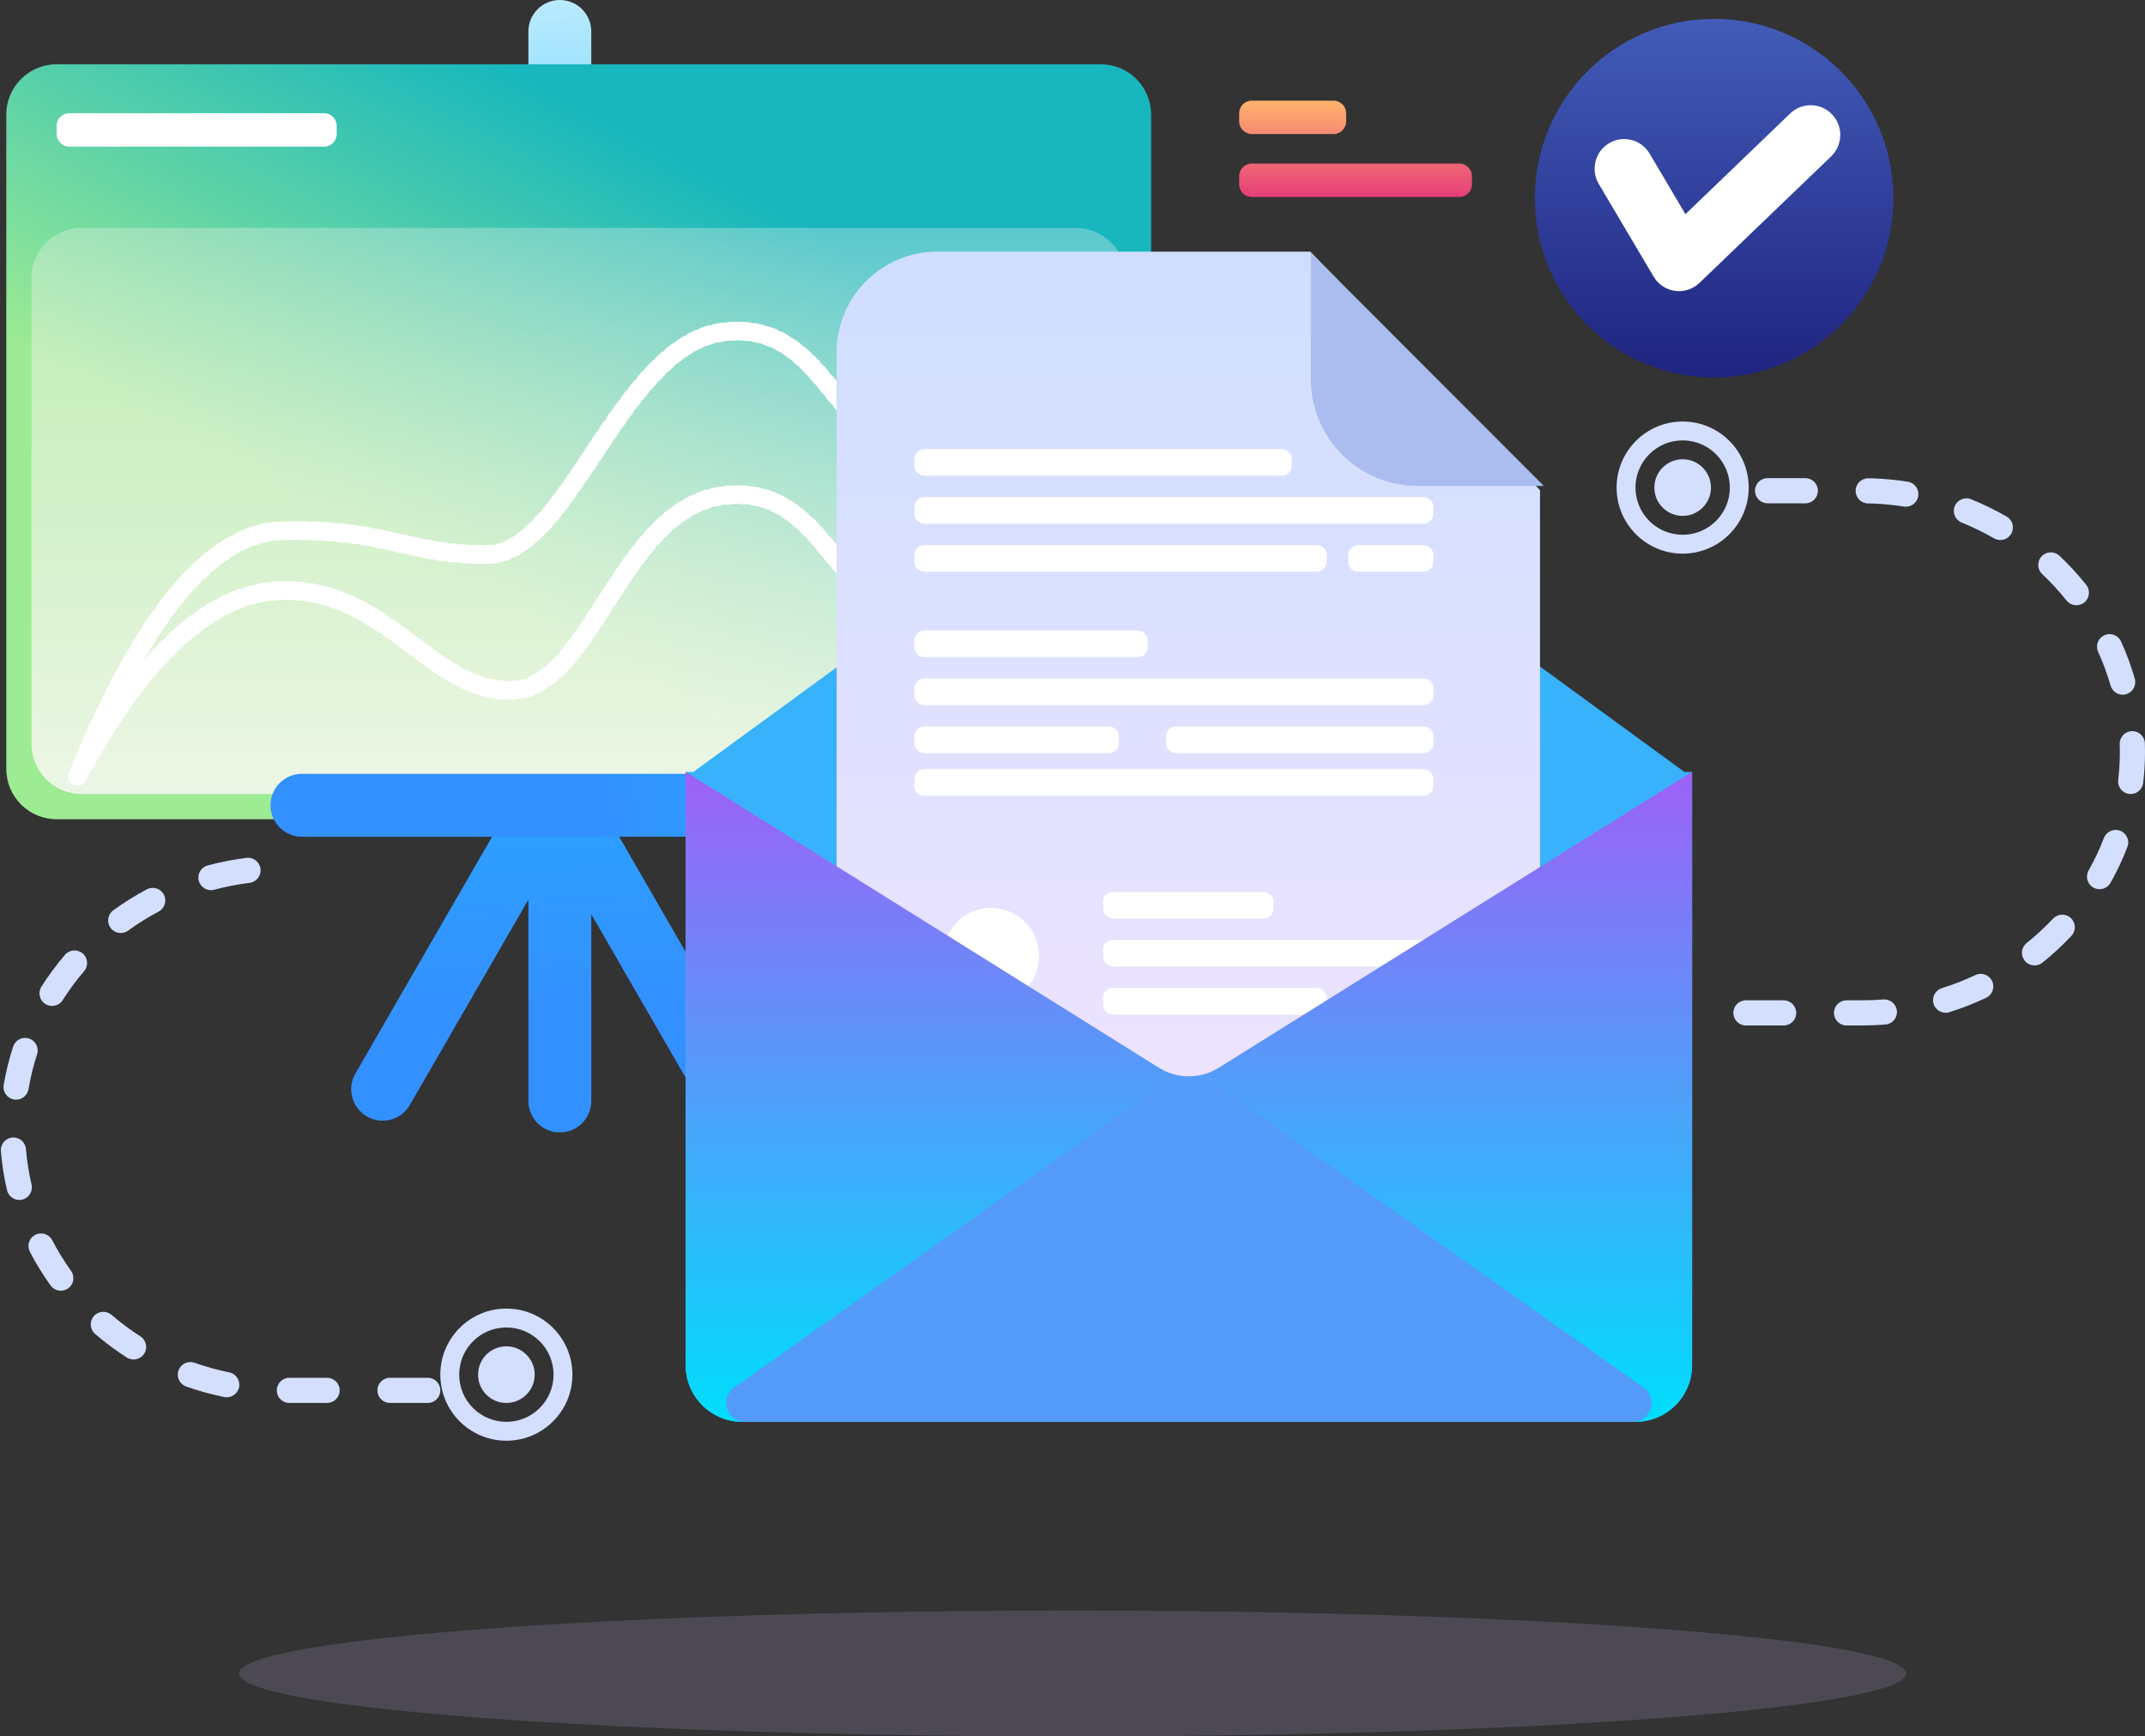 <?xml version="1.0" encoding="UTF-8"?>
<svg width="341px" height="276px" viewBox="0 0 341 276" version="1.1" xmlns="http://www.w3.org/2000/svg" xmlns:xlink="http://www.w3.org/1999/xlink">
    <rect x="0" y="0" width="341" height="276" fill="#333333" stroke="none"/>
    <title>maiil, file, chart@2x</title>
    <defs>
        <linearGradient x1="50%" y1="0%" x2="50%" y2="100%" id="linearGradient-1">
            <stop stop-color="#FFB36D" offset="0%"></stop>
            <stop stop-color="#E73E79" offset="100%"></stop>
        </linearGradient>
        <linearGradient x1="48.636%" y1="-17.079%" x2="50.736%" y2="89.629%" id="linearGradient-2">
            <stop stop-color="#FFFFFF" offset="0%"></stop>
            <stop stop-color="#20BDFF" offset="51.03%"></stop>
            <stop stop-color="#3390FF" offset="100%"></stop>
        </linearGradient>
        <linearGradient x1="78.213%" y1="28.263%" x2="43.177%" y2="71.737%" id="linearGradient-3">
            <stop stop-color="#17B7BD" offset="0%"></stop>
            <stop stop-color="#9DEB93" offset="100%"></stop>
        </linearGradient>
        <linearGradient x1="50%" y1="-30.96%" x2="50%" y2="127.882%" id="linearGradient-4">
            <stop stop-color="#FFF2F2" stop-opacity="0.139" offset="0%"></stop>
            <stop stop-color="#FEFAF9" offset="100%"></stop>
        </linearGradient>
        <linearGradient x1="243.044%" y1="49.153%" x2="55.646%" y2="50.468%" id="linearGradient-5">
            <stop stop-color="#FFFFFF" offset="0%"></stop>
            <stop stop-color="#20BDFF" offset="51.03%"></stop>
            <stop stop-color="#3390FF" offset="100%"></stop>
        </linearGradient>
        <linearGradient x1="50%" y1="-42.979%" x2="50%" y2="100%" id="linearGradient-6">
            <stop stop-color="#5174D0" offset="0%"></stop>
            <stop stop-color="#1F2480" offset="100%"></stop>
        </linearGradient>
        <linearGradient x1="50%" y1="0%" x2="50%" y2="100%" id="linearGradient-7">
            <stop stop-color="#CFDEFF" offset="0%"></stop>
            <stop stop-color="#F1E4FF" offset="100%"></stop>
        </linearGradient>
        <linearGradient x1="50%" y1="0%" x2="50%" y2="100%" id="linearGradient-8">
            <stop stop-color="#9D61F7" offset="0%"></stop>
            <stop stop-color="#00DEFC" offset="100%"></stop>
        </linearGradient>
    </defs>
    <g id="Page-1" stroke="none" stroke-width="1" fill="none" fill-rule="evenodd">
        <g id="Business---Icon-Illustration" transform="translate(-544, -1520)">
            <g id="maiil,-file,-chart" transform="translate(544, 1520)">
                <ellipse id="Shape" fill="#B6A0D1" fill-rule="nonzero" opacity="0.2" cx="170.5" cy="266" rx="132.5" ry="10"></ellipse>
                <path d="M199,16 L212,16 C213.105,16 214,16.895 214,18 L214,19.306 C214,20.41 213.105,21.306 212,21.306 L199,21.306 C197.895,21.306 197,20.41 197,19.306 L197,18 C197,16.895 197.895,16 199,16 Z M199,26 L232,26 C233.105,26 234,26.895 234,28 L234,29.306 C234,30.41 233.105,31.306 232,31.306 L199,31.306 C197.895,31.306 197,30.41 197,29.306 L197,28 C197,26.895 197.895,26 199,26 Z" id="Shape" fill="url(#linearGradient-1)"></path>
                <path d="M68,219 C69.105,219 70,219.895 70,221 C70,222.105 69.105,223 68,223 L62,223 C60.895,223 60,222.105 60,221 C60,219.895 60.895,219 62,219 L68,219 Z M52,219 C53.105,219 54,219.895 54,221 C54,222.105 53.105,223 52,223 L46,223 C44.895,223 44,222.105 44,221 C44,219.895 44.895,219 46,219 L52,219 Z M36.446,218.139 C37.528,218.361 38.226,219.417 38.005,220.499 C37.784,221.582 36.727,222.28 35.645,222.058 C33.585,221.637 31.565,221.078 29.597,220.384 C28.555,220.018 28.008,218.876 28.375,217.834 C28.741,216.792 29.883,216.245 30.925,216.611 C32.722,217.244 34.566,217.755 36.446,218.139 Z M22.318,212.41 C23.248,213.006 23.519,214.243 22.923,215.173 C22.326,216.103 21.089,216.374 20.16,215.778 C18.392,214.644 16.708,213.391 15.122,212.029 C14.284,211.31 14.188,210.047 14.908,209.209 C15.628,208.371 16.89,208.275 17.728,208.995 C19.173,210.236 20.707,211.377 22.318,212.41 Z M11.292,201.993 C11.938,202.889 11.735,204.139 10.838,204.784 C9.942,205.43 8.692,205.227 8.047,204.331 C6.817,202.623 5.715,200.833 4.749,198.972 C4.241,197.991 4.624,196.784 5.604,196.276 C6.585,195.767 7.792,196.15 8.3,197.13 C9.176,198.818 10.176,200.443 11.292,201.993 Z M5.015,188.275 C5.268,189.35 4.602,190.427 3.526,190.68 C2.451,190.933 1.374,190.266 1.121,189.191 C0.641,187.152 0.313,185.074 0.141,182.969 C0.051,181.868 0.871,180.903 1.972,180.813 C3.073,180.723 4.038,181.543 4.128,182.643 C4.283,184.549 4.58,186.429 5.015,188.275 Z M4.53,173.128 C4.347,174.217 3.315,174.952 2.226,174.768 C1.137,174.585 0.403,173.554 0.586,172.464 C0.936,170.386 1.44,168.344 2.094,166.349 C2.437,165.299 3.567,164.727 4.617,165.071 C5.667,165.415 6.239,166.545 5.895,167.595 C5.303,169.4 4.847,171.248 4.53,173.128 Z M9.969,158.965 C9.378,159.899 8.143,160.176 7.209,159.585 C6.276,158.995 5.998,157.759 6.589,156.826 C7.709,155.056 8.959,153.366 10.328,151.769 C11.047,150.93 12.309,150.833 13.148,151.551 C13.987,152.27 14.084,153.533 13.365,154.371 C12.121,155.823 10.986,157.359 9.969,158.965 Z M20.364,147.923 C19.47,148.572 18.22,148.373 17.571,147.479 C16.923,146.584 17.122,145.334 18.016,144.685 C19.708,143.458 21.487,142.347 23.34,141.362 C24.315,140.843 25.526,141.213 26.045,142.188 C26.564,143.164 26.193,144.375 25.218,144.893 C23.528,145.792 21.906,146.805 20.364,147.923 Z M34.052,141.423 C32.985,141.708 31.889,141.073 31.605,140.005 C31.321,138.938 31.956,137.842 33.023,137.558 C35.037,137.022 37.093,136.621 39.18,136.361 C40.276,136.224 41.275,137.001 41.412,138.097 C41.549,139.193 40.771,140.193 39.675,140.33 C37.769,140.568 35.891,140.934 34.052,141.423 Z M281,80 C279.895,80 279,79.105 279,78 C279,76.895 279.895,76 281,76 C281.467,76 284.51,76.002 287.001,76.005 C288.106,76.006 289,76.903 288.999,78.007 C288.998,79.112 288.102,80.006 286.997,80.005 C284.507,80.002 281.465,80 281,80 Z M296.989,80.024 C295.885,80.018 294.994,79.118 295,78.014 C295.006,76.909 295.906,76.019 297.01,76.024 C297.429,76.027 297.649,76.029 297.739,76.032 C299.607,76.101 301.458,76.28 303.285,76.567 C304.376,76.739 305.122,77.763 304.95,78.854 C304.778,79.945 303.754,80.69 302.663,80.519 C300.993,80.256 299.301,80.092 297.593,80.029 C297.566,80.028 297.336,80.026 296.989,80.024 Z M311.859,83.063 C310.835,82.649 310.341,81.483 310.755,80.459 C311.169,79.435 312.335,78.941 313.359,79.355 C315.305,80.142 317.189,81.061 319,82.103 C319.957,82.654 320.286,83.877 319.735,84.835 C319.184,85.792 317.961,86.121 317.004,85.57 C315.353,84.619 313.634,83.781 311.859,83.063 Z M324.655,91.25 C323.851,90.492 323.813,89.227 324.57,88.423 C325.328,87.618 326.593,87.58 327.398,88.338 C328.928,89.779 330.352,91.323 331.656,92.959 C332.345,93.823 332.204,95.081 331.34,95.77 C330.477,96.459 329.218,96.317 328.529,95.454 C327.343,93.966 326.048,92.561 324.655,91.25 Z M333.553,103.621 C333.094,102.616 333.537,101.43 334.542,100.972 C335.547,100.513 336.734,100.956 337.192,101.961 C338.065,103.874 338.794,105.848 339.373,107.869 C339.677,108.931 339.063,110.038 338.001,110.343 C336.939,110.647 335.832,110.032 335.528,108.97 C335.004,107.141 334.343,105.354 333.553,103.621 Z M336.981,118.275 C336.946,117.171 337.813,116.248 338.917,116.213 C340.021,116.178 340.944,117.045 340.979,118.149 C340.993,118.596 341,119.044 341,119.493 C341,121.159 340.904,122.809 340.713,124.443 C340.584,125.54 339.591,126.325 338.494,126.197 C337.396,126.068 336.611,125.075 336.74,123.978 C336.913,122.498 337,121.004 337,119.493 C337,119.086 336.993,118.68 336.981,118.275 Z M334.469,133.196 C334.865,132.165 336.021,131.649 337.053,132.045 C338.084,132.441 338.599,133.598 338.203,134.629 C337.451,136.589 336.553,138.492 335.518,140.324 C334.975,141.286 333.755,141.625 332.793,141.081 C331.831,140.538 331.492,139.318 332.036,138.356 C332.974,136.696 333.787,134.971 334.469,133.196 Z M326.39,146.015 C327.147,145.21 328.413,145.171 329.217,145.928 C330.022,146.685 330.061,147.951 329.304,148.755 C327.871,150.279 326.328,151.703 324.688,153.016 C323.825,153.707 322.567,153.567 321.876,152.705 C321.186,151.843 321.325,150.584 322.188,149.894 C323.681,148.698 325.086,147.401 326.39,146.015 Z M314.031,154.985 C315.03,154.513 316.222,154.94 316.694,155.939 C317.166,156.937 316.739,158.13 315.741,158.602 C313.852,159.494 311.9,160.258 309.896,160.886 C308.842,161.216 307.72,160.63 307.389,159.576 C307.059,158.522 307.646,157.4 308.699,157.069 C310.528,156.496 312.309,155.799 314.031,154.985 Z M299.408,158.866 C300.509,158.778 301.473,159.6 301.56,160.701 C301.647,161.802 300.825,162.766 299.724,162.853 C298.495,162.95 297.258,163 296.014,163 L293.555,163 C292.45,163 291.555,162.105 291.555,161 C291.555,159.895 292.45,159 293.555,159 L296.013,159 C297.151,159 298.284,158.955 299.408,158.866 Z M283.555,159 C284.66,159 285.555,159.895 285.555,161 C285.555,162.105 284.66,163 283.555,163 L277.555,163 C276.45,163 275.555,162.105 275.555,161 C275.555,159.895 276.45,159 277.555,159 L283.555,159 Z M80.5,223 C78.015,223 76,220.985 76,218.5 C76,216.015 78.015,214 80.5,214 C82.985,214 85,216.015 85,218.5 C85,220.985 82.985,223 80.5,223 Z M80.5,226 C84.642,226 88,222.642 88,218.5 C88,214.358 84.642,211 80.5,211 C76.358,211 73,214.358 73,218.5 C73,222.642 76.358,226 80.5,226 Z M80.5,229 C74.701,229 70,224.299 70,218.5 C70,212.701 74.701,208 80.5,208 C86.299,208 91,212.701 91,218.5 C91,224.299 86.299,229 80.5,229 Z M267.5,82 C265.015,82 263,79.985 263,77.5 C263,75.015 265.015,73 267.5,73 C269.985,73 272,75.015 272,77.5 C272,79.985 269.985,82 267.5,82 Z M267.5,85 C271.642,85 275,81.642 275,77.5 C275,73.358 271.642,70 267.5,70 C263.358,70 260,73.358 260,77.5 C260,81.642 263.358,85 267.5,85 Z M267.5,88 C261.701,88 257,83.299 257,77.5 C257,71.701 261.701,67 267.5,67 C273.299,67 278,71.701 278,77.5 C278,83.299 273.299,88 267.5,88 Z" id="Shape" fill="#D4DFFF" fill-rule="nonzero"></path>
                <path d="M94,145.321 L94,175 C94,177.761 91.761,180 89,180 C86.239,180 84,177.761 84,175 L84,143 L65.16,175.631 C63.78,178.023 60.722,178.842 58.33,177.462 C55.939,176.081 55.119,173.023 56.5,170.631 L81.5,127.33 C82.089,126.31 82.983,125.576 84,125.177 L84,5 C84,2.239 86.239,0 89,0 C91.761,0 94,2.239 94,5 L94,125.962 C94.454,126.333 94.85,126.792 95.16,127.33 L120.16,170.631 C121.541,173.023 120.722,176.081 118.33,177.462 C115.939,178.842 112.881,178.023 111.5,175.631 L94,145.321 L94,145.321 Z" id="Shape" fill="url(#linearGradient-2)" fill-rule="nonzero"></path>
                <path d="M9,10.218 L175,10.218 C179.418,10.218 183,13.799 183,18.218 L183,122.218 C183,126.636 179.418,130.218 175,130.218 L9,130.218 C4.582,130.218 1,126.636 1,122.218 L1,18.218 C1,13.799 4.582,10.218 9,10.218 Z" id="Shape" fill="url(#linearGradient-3)"></path>
                <path d="M13,36.218 L171,36.218 C175.418,36.218 179,39.799 179,44.218 L179,118.218 C179,122.636 175.418,126.218 171,126.218 L13,126.218 C8.582,126.218 5,122.636 5,118.218 L5,44.218 C5,39.799 8.582,36.218 13,36.218 Z" id="Shape" fill="url(#linearGradient-4)" opacity="0.966"></path>
                <path d="M11,18 L51.526,18 C52.631,18 53.526,18.895 53.526,20 L53.526,21.306 C53.526,22.41 52.631,23.306 51.526,23.306 L11,23.306 C9.895,23.306 9,22.41 9,21.306 L9,20 C9,18.895 9.895,18 11,18 Z" id="Shape" fill="#FFFFFF" fill-rule="nonzero"></path>
                <path d="M13.662,124.057 C13.268,124.786 12.358,125.058 11.629,124.664 C10.9,124.271 10.629,123.361 11.022,122.632 C11.183,122.334 11.344,122.039 11.505,121.745 C11.903,121.019 12.815,120.753 13.541,121.152 C14.268,121.55 14.533,122.462 14.135,123.188 C13.977,123.476 13.819,123.765 13.662,124.057 Z M14.614,122.321 C14.211,123.045 13.297,123.304 12.574,122.9 C11.85,122.497 11.591,121.583 11.995,120.86 C12.16,120.564 12.325,120.27 12.49,119.979 C12.899,119.259 13.814,119.006 14.535,119.415 C15.255,119.824 15.508,120.739 15.099,121.46 C14.938,121.745 14.776,122.032 14.614,122.321 Z M15.59,120.602 C15.176,121.32 14.258,121.565 13.541,121.151 C12.824,120.737 12.578,119.819 12.992,119.102 C13.162,118.808 13.332,118.516 13.502,118.227 C13.922,117.513 14.841,117.274 15.555,117.694 C16.269,118.114 16.508,119.033 16.088,119.747 C15.922,120.03 15.756,120.315 15.59,120.602 Z M16.592,118.899 C16.166,119.609 15.245,119.841 14.534,119.415 C13.823,118.989 13.592,118.068 14.018,117.357 C14.192,117.066 14.367,116.777 14.542,116.491 C14.973,115.784 15.897,115.56 16.604,115.992 C17.311,116.424 17.534,117.347 17.103,118.054 C16.932,118.333 16.762,118.615 16.592,118.899 Z M17.621,117.212 C17.183,117.916 16.258,118.131 15.555,117.693 C14.852,117.255 14.636,116.33 15.074,115.627 C15.254,115.339 15.433,115.053 15.613,114.77 C16.057,114.071 16.984,113.864 17.683,114.308 C18.383,114.752 18.59,115.679 18.145,116.379 C17.971,116.654 17.796,116.932 17.621,117.212 Z M18.68,115.545 C18.229,116.24 17.3,116.438 16.605,115.988 C15.91,115.537 15.712,114.608 16.163,113.913 C16.348,113.627 16.534,113.345 16.719,113.065 C17.177,112.374 18.108,112.186 18.798,112.643 C19.489,113.101 19.677,114.032 19.22,114.722 C19.04,114.994 18.86,115.268 18.68,115.545 Z M19.769,113.903 C19.304,114.589 18.371,114.768 17.686,114.303 C17,113.838 16.821,112.906 17.286,112.22 C17.477,111.938 17.668,111.658 17.86,111.382 C18.332,110.701 19.267,110.532 19.947,111.004 C20.628,111.477 20.797,112.411 20.325,113.092 C20.14,113.359 19.954,113.63 19.769,113.903 Z M20.893,112.283 C20.413,112.958 19.477,113.116 18.801,112.637 C18.126,112.157 17.968,111.22 18.447,110.545 C18.646,110.266 18.844,109.991 19.042,109.718 C19.53,109.048 20.468,108.901 21.138,109.389 C21.808,109.877 21.955,110.815 21.467,111.484 C21.276,111.747 21.084,112.013 20.893,112.283 Z M22.045,110.702 C21.549,111.365 20.609,111.501 19.945,111.005 C19.282,110.509 19.146,109.569 19.642,108.906 C19.847,108.632 20.052,108.361 20.257,108.094 C20.761,107.436 21.703,107.313 22.36,107.817 C23.017,108.322 23.141,109.263 22.637,109.92 C22.439,110.177 22.242,110.438 22.045,110.702 Z M23.241,109.144 C22.728,109.794 21.785,109.905 21.134,109.391 C20.484,108.878 20.373,107.935 20.887,107.285 C21.099,107.015 21.312,106.75 21.525,106.488 C22.047,105.845 22.992,105.748 23.635,106.27 C24.278,106.793 24.375,107.738 23.853,108.38 C23.649,108.631 23.445,108.886 23.241,109.144 Z M24.476,107.625 C23.944,108.26 22.998,108.343 22.363,107.811 C21.728,107.279 21.645,106.332 22.177,105.698 C22.398,105.434 22.62,105.174 22.841,104.918 C23.383,104.292 24.33,104.224 24.957,104.766 C25.583,105.308 25.652,106.255 25.109,106.881 C24.898,107.125 24.687,107.373 24.476,107.625 Z M25.756,106.147 C25.203,106.764 24.255,106.817 23.638,106.264 C23.02,105.712 22.968,104.764 23.52,104.146 C23.75,103.889 23.981,103.636 24.211,103.388 C24.775,102.78 25.724,102.744 26.331,103.308 C26.939,103.871 26.974,104.82 26.411,105.427 C26.193,105.663 25.974,105.903 25.756,106.147 Z M27.083,104.717 C26.508,105.313 25.559,105.332 24.962,104.757 C24.365,104.183 24.347,103.233 24.921,102.636 C25.161,102.387 25.401,102.142 25.642,101.902 C26.228,101.316 27.178,101.316 27.763,101.902 C28.349,102.488 28.348,103.438 27.762,104.024 C27.536,104.25 27.309,104.481 27.083,104.717 Z M28.461,103.341 C27.862,103.914 26.913,103.893 26.34,103.295 C25.766,102.697 25.787,101.748 26.385,101.174 C26.636,100.934 26.887,100.699 27.138,100.468 C27.749,99.908 28.697,99.949 29.257,100.56 C29.817,101.17 29.776,102.119 29.166,102.679 C28.931,102.895 28.696,103.115 28.461,103.341 Z M29.893,102.028 C29.269,102.573 28.321,102.51 27.776,101.887 C27.231,101.263 27.294,100.316 27.917,99.77 C28.18,99.54 28.443,99.316 28.707,99.096 C29.343,98.567 30.289,98.653 30.819,99.29 C31.349,99.927 31.262,100.873 30.626,101.402 C30.381,101.606 30.137,101.814 29.893,102.028 Z M31.353,100.812 C30.703,101.326 29.76,101.215 29.246,100.565 C28.733,99.915 28.843,98.972 29.493,98.458 C29.769,98.241 30.044,98.029 30.32,97.824 C30.984,97.328 31.924,97.465 32.419,98.129 C32.914,98.793 32.778,99.733 32.114,100.228 C31.86,100.417 31.607,100.612 31.353,100.812 Z M32.893,99.665 C32.214,100.14 31.279,99.976 30.804,99.297 C30.328,98.619 30.492,97.684 31.171,97.208 C31.459,97.006 31.748,96.81 32.038,96.62 C32.73,96.166 33.66,96.36 34.114,97.052 C34.568,97.745 34.375,98.675 33.682,99.129 C33.419,99.302 33.156,99.48 32.893,99.665 Z M34.49,98.619 C33.782,99.05 32.859,98.825 32.428,98.118 C31.997,97.41 32.222,96.488 32.929,96.057 C33.231,95.872 33.534,95.695 33.837,95.525 C34.56,95.119 35.474,95.375 35.88,96.097 C36.286,96.82 36.029,97.734 35.307,98.14 C35.035,98.293 34.762,98.453 34.49,98.619 Z M36.148,97.688 C35.411,98.066 34.507,97.776 34.128,97.039 C33.75,96.302 34.04,95.398 34.777,95.019 C35.093,94.857 35.41,94.702 35.728,94.554 C36.479,94.204 37.371,94.53 37.72,95.281 C38.07,96.032 37.745,96.924 36.994,97.274 C36.712,97.405 36.43,97.543 36.148,97.688 Z M37.862,96.891 C37.097,97.209 36.219,96.847 35.901,96.082 C35.583,95.317 35.945,94.439 36.71,94.121 C37.04,93.984 37.37,93.855 37.701,93.733 C38.479,93.448 39.341,93.848 39.626,94.626 C39.911,95.404 39.511,96.265 38.733,96.55 C38.443,96.657 38.152,96.77 37.862,96.891 Z M39.629,96.245 C38.839,96.494 37.997,96.055 37.748,95.265 C37.498,94.475 37.937,93.633 38.727,93.384 C39.069,93.276 39.412,93.176 39.755,93.086 C40.555,92.874 41.377,93.351 41.589,94.152 C41.801,94.953 41.323,95.774 40.522,95.986 C40.225,96.065 39.927,96.151 39.629,96.245 Z M41.442,95.766 C40.632,95.939 39.835,95.421 39.663,94.611 C39.49,93.801 40.008,93.004 40.818,92.832 C41.169,92.757 41.521,92.691 41.874,92.634 C42.692,92.502 43.462,93.058 43.594,93.876 C43.726,94.694 43.17,95.464 42.352,95.596 C42.049,95.645 41.745,95.702 41.442,95.766 Z M43.292,95.469 C42.468,95.558 41.728,94.963 41.639,94.14 C41.549,93.316 42.144,92.576 42.967,92.486 C43.325,92.448 43.682,92.418 44.04,92.397 C44.867,92.35 45.576,92.982 45.624,93.809 C45.671,94.636 45.039,95.345 44.212,95.392 C43.905,95.41 43.599,95.435 43.292,95.469 Z M45.163,95.362 C44.335,95.37 43.657,94.705 43.649,93.877 C43.64,93.048 44.305,92.37 45.134,92.362 C45.489,92.358 45.843,92.362 46.194,92.373 C47.022,92.399 47.673,93.091 47.647,93.919 C47.621,94.747 46.929,95.397 46.101,95.372 C45.791,95.362 45.478,95.359 45.163,95.362 Z M47.04,95.42 C46.213,95.36 45.592,94.641 45.653,93.815 C45.713,92.989 46.432,92.368 47.258,92.428 C47.612,92.454 47.965,92.487 48.315,92.528 C49.138,92.623 49.728,93.367 49.633,94.19 C49.538,95.013 48.794,95.603 47.971,95.508 C47.662,95.472 47.352,95.443 47.04,95.42 Z M48.903,95.636 C48.085,95.506 47.528,94.737 47.658,93.919 C47.789,93.101 48.558,92.543 49.376,92.674 C49.727,92.73 50.076,92.793 50.423,92.864 C51.234,93.029 51.758,93.822 51.593,94.633 C51.427,95.445 50.635,95.969 49.823,95.804 C49.518,95.741 49.212,95.686 48.903,95.636 Z M50.749,96.013 C49.945,95.813 49.456,94.999 49.656,94.195 C49.856,93.391 50.67,92.902 51.474,93.102 C51.817,93.188 52.158,93.28 52.498,93.38 C53.293,93.614 53.748,94.447 53.515,95.242 C53.281,96.037 52.448,96.492 51.653,96.258 C51.353,96.17 51.051,96.088 50.749,96.013 Z M52.572,96.549 C51.787,96.283 51.367,95.431 51.634,94.647 C51.9,93.862 52.752,93.442 53.536,93.709 C53.869,93.822 54.201,93.942 54.531,94.068 C55.305,94.365 55.691,95.233 55.395,96.006 C55.098,96.78 54.231,97.166 53.457,96.87 C53.163,96.757 52.867,96.65 52.572,96.549 Z M54.311,97.215 C53.548,96.89 53.193,96.009 53.518,95.247 C53.842,94.485 54.723,94.13 55.485,94.454 C55.806,94.591 56.126,94.734 56.445,94.883 C57.196,95.234 57.52,96.127 57.169,96.877 C56.818,97.628 55.925,97.952 55.175,97.601 C54.887,97.466 54.599,97.337 54.311,97.215 Z M56.041,98.023 C55.302,97.648 55.008,96.745 55.383,96.006 C55.759,95.268 56.662,94.974 57.4,95.349 C57.708,95.505 58.016,95.668 58.324,95.837 C59.051,96.234 59.318,97.145 58.921,97.872 C58.523,98.599 57.612,98.866 56.885,98.469 C56.603,98.314 56.321,98.166 56.041,98.023 Z M57.733,98.948 C57.018,98.531 56.776,97.612 57.193,96.897 C57.611,96.181 58.529,95.94 59.245,96.357 C59.54,96.529 59.836,96.707 60.134,96.891 C60.839,97.326 61.058,98.25 60.623,98.955 C60.188,99.66 59.263,99.879 58.558,99.444 C58.281,99.273 58.006,99.108 57.733,98.948 Z M59.392,99.971 C58.696,99.52 58.498,98.592 58.948,97.896 C59.399,97.201 60.328,97.003 61.023,97.453 C61.306,97.637 61.591,97.825 61.881,98.021 C62.567,98.484 62.748,99.417 62.285,100.103 C61.821,100.79 60.889,100.971 60.202,100.507 C59.928,100.322 59.658,100.144 59.392,99.971 Z M60.983,101.043 C60.303,100.569 60.137,99.634 60.611,98.955 C61.085,98.276 62.02,98.109 62.699,98.583 C62.971,98.773 63.248,98.968 63.532,99.172 C64.205,99.655 64.359,100.592 63.877,101.265 C63.394,101.939 62.457,102.093 61.783,101.61 C61.509,101.414 61.244,101.225 60.983,101.043 Z M62.586,102.192 C61.917,101.702 61.772,100.764 62.262,100.095 C62.751,99.427 63.69,99.282 64.358,99.772 C64.617,99.961 64.884,100.158 65.171,100.371 C65.836,100.865 65.974,101.805 65.48,102.47 C64.986,103.135 64.047,103.273 63.382,102.779 C63.1,102.57 62.838,102.377 62.586,102.192 Z M64.181,103.376 C63.518,102.879 63.383,101.939 63.879,101.276 C64.376,100.613 65.316,100.478 65.979,100.975 C66.16,101.11 66.381,101.276 66.78,101.575 C67.443,102.072 67.577,103.012 67.08,103.675 C66.584,104.338 65.643,104.472 64.981,103.975 C64.581,103.676 64.361,103.511 64.181,103.376 Z M65.787,104.579 C65.123,104.084 64.986,103.144 65.481,102.48 C65.976,101.815 66.915,101.678 67.58,102.173 C67.866,102.386 68.127,102.579 68.376,102.762 C69.043,103.253 69.187,104.192 68.696,104.859 C68.205,105.527 67.266,105.67 66.599,105.18 C66.344,104.992 66.079,104.796 65.787,104.579 Z M67.422,105.778 C66.749,105.294 66.596,104.357 67.08,103.685 C67.564,103.012 68.501,102.859 69.174,103.343 C69.449,103.541 69.714,103.729 69.972,103.909 C70.651,104.383 70.817,105.318 70.343,105.997 C69.869,106.676 68.934,106.843 68.255,106.369 C67.985,106.18 67.709,105.984 67.422,105.778 Z M69.108,106.953 C68.42,106.492 68.237,105.56 68.698,104.872 C69.16,104.184 70.092,104 70.78,104.462 C71.055,104.647 71.324,104.823 71.587,104.991 C72.286,105.437 72.491,106.364 72.045,107.062 C71.599,107.761 70.672,107.966 69.974,107.52 C69.69,107.339 69.402,107.15 69.108,106.953 Z M70.869,108.074 C70.158,107.648 69.927,106.727 70.353,106.016 C70.779,105.306 71.7,105.075 72.411,105.501 C72.689,105.668 72.963,105.826 73.234,105.977 C73.958,106.379 74.219,107.292 73.817,108.017 C73.414,108.741 72.501,109.001 71.777,108.599 C71.477,108.432 71.175,108.257 70.869,108.074 Z M72.725,109.103 C71.986,108.728 71.69,107.826 72.064,107.087 C72.438,106.348 73.34,106.052 74.079,106.426 C74.363,106.569 74.644,106.704 74.922,106.83 C75.677,107.171 76.012,108.06 75.67,108.815 C75.329,109.57 74.44,109.905 73.686,109.563 C73.367,109.419 73.047,109.265 72.725,109.103 Z M74.646,109.971 C73.876,109.666 73.499,108.794 73.804,108.024 C74.109,107.254 74.981,106.877 75.751,107.182 C76.04,107.296 76.328,107.402 76.614,107.498 C77.4,107.761 77.823,108.611 77.56,109.396 C77.297,110.182 76.447,110.605 75.662,110.342 C75.323,110.229 74.985,110.105 74.646,109.971 Z M76.727,110.664 C75.927,110.449 75.453,109.626 75.668,108.826 C75.883,108.026 76.706,107.552 77.506,107.767 C77.8,107.846 78.093,107.915 78.387,107.975 C79.199,108.139 79.724,108.93 79.56,109.742 C79.395,110.554 78.604,111.079 77.792,110.915 C77.436,110.843 77.081,110.759 76.727,110.664 Z M78.858,111.095 C78.037,110.984 77.461,110.228 77.573,109.407 C77.684,108.586 78.44,108.011 79.261,108.122 C79.558,108.163 79.856,108.193 80.155,108.213 C80.982,108.269 81.607,108.984 81.551,109.811 C81.495,110.637 80.78,111.262 79.953,111.206 C79.586,111.182 79.221,111.144 78.858,111.095 Z M81.071,111.243 C80.243,111.244 79.57,110.574 79.569,109.745 C79.568,108.917 80.239,108.244 81.067,108.243 C81.119,108.243 81.119,108.243 81.171,108.243 C81.417,108.241 81.659,108.226 81.9,108.198 C82.723,108.105 83.466,108.697 83.559,109.52 C83.653,110.343 83.061,111.086 82.238,111.179 C81.894,111.218 81.548,111.239 81.198,111.243 C81.134,111.243 81.134,111.243 81.071,111.243 Z M83.4,110.977 C82.594,111.167 81.786,110.667 81.596,109.861 C81.407,109.054 81.907,108.247 82.713,108.057 C82.98,107.994 83.245,107.915 83.51,107.821 C84.29,107.542 85.148,107.948 85.427,108.727 C85.707,109.507 85.301,110.366 84.521,110.645 C84.151,110.778 83.778,110.888 83.4,110.977 Z M85.616,110.185 C84.87,110.546 83.973,110.233 83.612,109.487 C83.252,108.741 83.564,107.845 84.31,107.484 C84.563,107.362 84.816,107.225 85.069,107.072 C85.779,106.645 86.701,106.874 87.128,107.584 C87.555,108.294 87.326,109.216 86.616,109.643 C86.286,109.842 85.952,110.023 85.616,110.185 Z M87.607,108.987 C86.935,109.472 85.998,109.321 85.513,108.649 C85.028,107.978 85.179,107.04 85.85,106.555 C86.087,106.384 86.324,106.201 86.561,106.003 C87.199,105.475 88.144,105.563 88.673,106.2 C89.202,106.838 89.114,107.783 88.477,108.312 C88.188,108.552 87.899,108.776 87.607,108.987 Z M89.251,107.633 C88.643,108.195 87.694,108.158 87.132,107.55 C86.569,106.942 86.606,105.993 87.214,105.431 C87.434,105.227 87.656,105.011 87.878,104.784 C88.459,104.193 89.408,104.184 90,104.765 C90.591,105.345 90.6,106.295 90.019,106.886 C89.764,107.146 89.508,107.395 89.251,107.633 Z M90.768,106.09 C90.213,106.705 89.264,106.753 88.649,106.198 C88.034,105.643 87.986,104.695 88.541,104.08 C88.747,103.851 88.955,103.613 89.164,103.365 C89.698,102.731 90.644,102.651 91.278,103.185 C91.911,103.719 91.992,104.665 91.458,105.298 C91.227,105.572 90.997,105.836 90.768,106.09 Z M92.139,104.465 C91.624,105.114 90.68,105.222 90.031,104.707 C89.383,104.192 89.274,103.248 89.79,102.599 C89.984,102.354 90.181,102.101 90.38,101.837 C90.879,101.177 91.82,101.046 92.481,101.546 C93.142,102.045 93.272,102.986 92.773,103.647 C92.559,103.929 92.348,104.201 92.139,104.465 Z M93.353,102.863 C92.866,103.533 91.928,103.682 91.258,103.194 C90.588,102.707 90.44,101.769 90.927,101.099 C91.113,100.843 91.302,100.579 91.495,100.305 C91.971,99.627 92.906,99.463 93.584,99.94 C94.262,100.416 94.425,101.352 93.949,102.029 C93.748,102.316 93.549,102.594 93.353,102.863 Z M94.534,101.184 C94.067,101.868 93.134,102.044 92.45,101.577 C91.766,101.11 91.59,100.177 92.057,99.492 C92.236,99.23 92.419,98.959 92.608,98.676 C93.068,97.987 93.999,97.802 94.688,98.262 C95.377,98.721 95.563,99.653 95.103,100.342 C94.908,100.633 94.72,100.913 94.534,101.184 Z M95.665,99.492 C95.211,100.184 94.281,100.378 93.588,99.923 C92.896,99.469 92.702,98.539 93.157,97.846 C93.33,97.582 93.509,97.308 93.699,97.015 C94.149,96.32 95.078,96.121 95.773,96.572 C96.468,97.022 96.667,97.951 96.216,98.646 C96.024,98.943 95.841,99.223 95.665,99.492 Z M96.765,97.796 C96.317,98.493 95.389,98.695 94.692,98.247 C93.995,97.799 93.793,96.871 94.241,96.174 C94.399,95.928 94.56,95.677 94.779,95.335 C95.226,94.637 96.154,94.434 96.852,94.881 C97.549,95.328 97.752,96.255 97.306,96.953 C97.086,97.296 96.924,97.549 96.765,97.796 Z M97.851,96.102 C97.403,96.8 96.476,97.003 95.778,96.555 C95.081,96.108 94.878,95.181 95.325,94.483 C95.529,94.165 95.702,93.896 95.868,93.639 C96.316,92.942 97.245,92.741 97.941,93.19 C98.637,93.639 98.838,94.567 98.39,95.263 C98.225,95.519 98.054,95.785 97.851,96.102 Z M98.934,94.422 C98.482,95.117 97.553,95.314 96.859,94.862 C96.164,94.411 95.967,93.482 96.418,92.787 C96.609,92.493 96.792,92.214 96.971,91.943 C97.426,91.251 98.356,91.059 99.048,91.515 C99.74,91.97 99.932,92.9 99.476,93.592 C99.301,93.858 99.122,94.133 98.934,94.422 Z M100.028,92.76 C99.568,93.449 98.636,93.633 97.948,93.172 C97.259,92.711 97.075,91.78 97.536,91.091 C97.729,90.803 97.918,90.523 98.104,90.251 C98.572,89.567 99.505,89.391 100.189,89.859 C100.873,90.327 101.048,91.26 100.581,91.944 C100.4,92.208 100.216,92.48 100.028,92.76 Z M101.146,91.127 C100.671,91.805 99.735,91.969 99.057,91.494 C98.379,91.018 98.214,90.083 98.69,89.405 C98.889,89.12 99.086,88.843 99.281,88.573 C99.766,87.901 100.704,87.749 101.375,88.234 C102.047,88.719 102.199,89.656 101.714,90.328 C101.527,90.588 101.338,90.853 101.146,91.127 Z M102.254,89.592 C101.759,90.256 100.819,90.394 100.155,89.899 C99.49,89.404 99.353,88.465 99.847,87.8 C100.055,87.521 100.262,87.248 100.468,86.982 C100.975,86.326 101.917,86.205 102.572,86.712 C103.228,87.219 103.348,88.161 102.842,88.816 C102.647,89.068 102.451,89.326 102.254,89.592 Z M103.446,88.05 C102.926,88.695 101.982,88.796 101.337,88.276 C100.692,87.756 100.591,86.811 101.111,86.166 C101.331,85.894 101.551,85.628 101.77,85.368 C102.305,84.736 103.252,84.656 103.884,85.191 C104.517,85.726 104.596,86.673 104.061,87.305 C103.857,87.547 103.652,87.795 103.446,88.05 Z M104.694,86.576 C104.143,87.194 103.195,87.248 102.576,86.697 C101.958,86.145 101.904,85.197 102.455,84.579 C102.69,84.315 102.926,84.059 103.161,83.81 C103.731,83.208 104.68,83.182 105.282,83.751 C105.884,84.321 105.91,85.27 105.341,85.872 C105.125,86.1 104.91,86.334 104.694,86.576 Z M106.014,85.184 C105.425,85.766 104.475,85.761 103.892,85.171 C103.31,84.582 103.315,83.633 103.904,83.05 C104.158,82.8 104.412,82.557 104.668,82.322 C105.278,81.762 106.227,81.802 106.787,82.412 C107.348,83.022 107.307,83.971 106.697,84.531 C106.469,84.741 106.241,84.958 106.014,85.184 Z M107.414,83.899 C106.781,84.434 105.835,84.355 105.3,83.722 C104.765,83.09 104.844,82.143 105.477,81.608 C105.752,81.376 106.029,81.152 106.307,80.937 C106.963,80.432 107.905,80.553 108.411,81.209 C108.917,81.865 108.795,82.807 108.139,83.313 C107.897,83.5 107.655,83.696 107.414,83.899 Z M108.878,82.771 C108.198,83.244 107.263,83.077 106.79,82.397 C106.317,81.717 106.484,80.782 107.164,80.309 C107.462,80.101 107.763,79.903 108.067,79.715 C108.771,79.279 109.695,79.496 110.132,80.201 C110.568,80.905 110.351,81.829 109.646,82.266 C109.389,82.425 109.133,82.594 108.878,82.771 Z M110.448,81.801 C109.719,82.195 108.809,81.924 108.415,81.195 C108.021,80.467 108.292,79.556 109.02,79.162 C109.343,78.988 109.669,78.824 109.997,78.672 C110.749,78.324 111.64,78.651 111.989,79.402 C112.337,80.154 112.01,81.046 111.258,81.394 C110.986,81.52 110.716,81.656 110.448,81.801 Z M112.103,81.036 C111.33,81.333 110.462,80.948 110.165,80.175 C109.867,79.402 110.253,78.534 111.026,78.236 C111.37,78.104 111.717,77.983 112.067,77.875 C112.858,77.631 113.698,78.074 113.943,78.866 C114.187,79.657 113.744,80.497 112.952,80.742 C112.667,80.83 112.384,80.928 112.103,81.036 Z M113.841,80.501 C113.034,80.689 112.228,80.186 112.041,79.379 C111.853,78.572 112.356,77.766 113.163,77.579 C113.521,77.496 113.882,77.425 114.247,77.367 C115.065,77.237 115.834,77.794 115.964,78.612 C116.095,79.43 115.538,80.199 114.719,80.33 C114.424,80.377 114.131,80.434 113.841,80.501 Z M115.646,80.21 C114.822,80.294 114.085,79.694 114.001,78.87 C113.916,78.046 114.516,77.31 115.34,77.225 C115.705,77.188 116.065,77.161 116.421,77.145 C117.248,77.106 117.95,77.746 117.989,78.573 C118.027,79.401 117.388,80.103 116.56,80.141 C116.26,80.155 115.955,80.178 115.646,80.21 Z M117.472,80.126 C116.644,80.115 115.981,79.434 115.993,78.605 C116.004,77.777 116.685,77.115 117.513,77.126 C117.884,77.132 118.249,77.148 118.61,77.177 C119.436,77.242 120.053,77.964 119.988,78.79 C119.923,79.616 119.201,80.232 118.375,80.167 C118.079,80.144 117.778,80.13 117.472,80.126 Z M119.278,80.27 C118.458,80.148 117.893,79.385 118.015,78.565 C118.137,77.746 118.9,77.18 119.719,77.302 C120.087,77.357 120.45,77.424 120.808,77.504 C121.617,77.684 122.126,78.486 121.946,79.294 C121.766,80.103 120.965,80.613 120.156,80.432 C119.868,80.368 119.575,80.314 119.278,80.27 Z M121.051,80.668 C120.258,80.427 119.811,79.589 120.051,78.796 C120.292,78.004 121.13,77.556 121.923,77.797 C122.277,77.905 122.626,78.025 122.971,78.158 C123.744,78.456 124.129,79.324 123.831,80.097 C123.533,80.87 122.665,81.255 121.892,80.957 C121.615,80.85 121.335,80.754 121.051,80.668 Z M122.693,81.298 C121.942,80.947 121.618,80.054 121.969,79.304 C122.32,78.554 123.213,78.23 123.963,78.581 C124.295,78.736 124.622,78.903 124.945,79.082 C125.67,79.483 125.932,80.396 125.53,81.121 C125.129,81.845 124.216,82.107 123.492,81.706 C123.228,81.56 122.962,81.424 122.693,81.298 Z M124.289,82.183 C123.593,81.735 123.391,80.807 123.839,80.11 C124.287,79.414 125.215,79.212 125.912,79.66 C126.214,79.855 126.513,80.06 126.809,80.276 C127.479,80.764 127.626,81.702 127.138,82.372 C126.649,83.041 125.711,83.188 125.042,82.7 C124.792,82.518 124.542,82.346 124.289,82.183 Z M125.797,83.283 C125.155,82.759 125.059,81.815 125.583,81.173 C126.107,80.531 127.052,80.435 127.694,80.959 C127.966,81.181 128.236,81.413 128.506,81.654 C129.123,82.207 129.175,83.155 128.622,83.772 C128.069,84.389 127.121,84.441 126.504,83.888 C126.268,83.677 126.033,83.476 125.797,83.283 Z M127.172,84.512 C126.577,83.935 126.562,82.986 127.138,82.391 C127.715,81.796 128.664,81.781 129.259,82.357 C129.506,82.596 129.753,82.844 130.002,83.102 C130.577,83.698 130.559,84.648 129.963,85.223 C129.367,85.798 128.417,85.781 127.842,85.184 C127.617,84.951 127.394,84.727 127.172,84.512 Z M128.506,85.894 C127.948,85.281 127.992,84.333 128.605,83.775 C129.217,83.217 130.166,83.261 130.724,83.873 C130.949,84.12 131.177,84.376 131.41,84.644 C131.955,85.269 131.89,86.216 131.265,86.761 C130.641,87.305 129.693,87.24 129.149,86.616 C128.929,86.364 128.716,86.124 128.506,85.894 Z M129.791,87.365 C129.257,86.732 129.338,85.786 129.971,85.252 C130.604,84.718 131.55,84.798 132.085,85.431 C132.29,85.675 132.502,85.93 132.735,86.211 C133.262,86.85 133.172,87.795 132.533,88.323 C131.895,88.85 130.949,88.76 130.422,88.121 C130.195,87.847 129.989,87.6 129.791,87.365 Z M131.056,88.895 C130.532,88.253 130.626,87.308 131.267,86.784 C131.909,86.259 132.854,86.354 133.378,86.995 C133.696,87.383 133.851,87.573 134.01,87.766 C134.536,88.406 134.443,89.352 133.802,89.877 C133.162,90.403 132.217,90.31 131.691,89.67 C131.531,89.475 131.374,89.283 131.056,88.895 Z M132.341,90.456 C131.81,89.82 131.895,88.874 132.531,88.343 C133.167,87.812 134.113,87.897 134.644,88.533 C134.868,88.801 135.076,89.046 135.275,89.278 C135.816,89.906 135.745,90.853 135.118,91.394 C134.49,91.934 133.543,91.864 133.002,91.236 C132.792,90.992 132.575,90.735 132.341,90.456 Z M133.692,92.019 C133.136,91.404 133.185,90.456 133.799,89.9 C134.414,89.345 135.363,89.393 135.918,90.008 C136.14,90.254 136.356,90.485 136.566,90.704 C137.141,91.3 137.124,92.25 136.528,92.825 C135.931,93.4 134.982,93.383 134.407,92.786 C134.173,92.543 133.935,92.288 133.692,92.019 Z M135.129,93.506 C134.53,92.934 134.508,91.984 135.08,91.385 C135.653,90.786 136.602,90.765 137.201,91.337 C137.431,91.557 137.657,91.762 137.881,91.953 C138.51,92.492 138.584,93.439 138.045,94.068 C137.506,94.698 136.56,94.771 135.93,94.232 C135.664,94.004 135.397,93.762 135.129,93.506 Z M136.806,94.933 C136.141,94.439 136.002,93.5 136.495,92.834 C136.989,92.169 137.928,92.029 138.593,92.523 C138.835,92.702 139.076,92.866 139.316,93.015 C140.02,93.451 140.238,94.375 139.802,95.08 C139.366,95.784 138.442,96.002 137.737,95.566 C137.424,95.372 137.114,95.161 136.806,94.933 Z M138.78,96.141 C138.035,95.78 137.723,94.883 138.084,94.137 C138.445,93.391 139.342,93.08 140.088,93.441 C140.342,93.564 140.597,93.671 140.854,93.761 C141.636,94.036 142.047,94.892 141.772,95.673 C141.497,96.455 140.641,96.866 139.86,96.591 C139.494,96.463 139.135,96.313 138.78,96.141 Z M140.983,96.912 C140.175,96.733 139.664,95.932 139.843,95.123 C140.022,94.315 140.823,93.804 141.632,93.983 C141.896,94.042 142.164,94.084 142.438,94.11 C143.262,94.189 143.867,94.921 143.789,95.745 C143.71,96.57 142.978,97.175 142.153,97.097 C141.757,97.059 141.367,96.997 140.983,96.912 Z M143.364,97.138 C142.536,97.159 141.847,96.505 141.826,95.677 C141.804,94.849 142.458,94.16 143.286,94.139 C143.341,94.137 143.341,94.137 143.395,94.135 C143.633,94.125 143.872,94.103 144.115,94.069 C144.935,93.954 145.694,94.525 145.809,95.345 C145.925,96.166 145.354,96.924 144.533,97.04 C144.193,97.088 143.855,97.119 143.517,97.132 C143.44,97.135 143.44,97.135 143.364,97.138 Z M145.669,96.819 C144.865,97.018 144.051,96.528 143.852,95.724 C143.653,94.919 144.143,94.106 144.947,93.907 C145.22,93.839 145.496,93.757 145.777,93.66 C146.56,93.39 147.414,93.805 147.685,94.588 C147.955,95.371 147.54,96.225 146.757,96.496 C146.392,96.622 146.029,96.73 145.669,96.819 Z M147.816,96.081 C147.057,96.413 146.173,96.066 145.841,95.307 C145.509,94.548 145.856,93.664 146.615,93.332 C146.882,93.215 147.153,93.086 147.427,92.943 C148.162,92.562 149.067,92.848 149.449,93.583 C149.831,94.319 149.544,95.224 148.809,95.606 C148.476,95.779 148.145,95.937 147.816,96.081 Z M149.793,95.056 C149.082,95.481 148.161,95.249 147.736,94.538 C147.311,93.827 147.543,92.906 148.254,92.481 C148.512,92.327 148.773,92.162 149.036,91.986 C149.725,91.527 150.656,91.712 151.116,92.402 C151.576,93.091 151.39,94.022 150.701,94.482 C150.397,94.685 150.094,94.876 149.793,95.056 Z M151.546,93.891 C150.877,94.38 149.939,94.233 149.45,93.564 C148.962,92.895 149.108,91.956 149.778,91.468 C150.026,91.287 150.276,91.097 150.528,90.897 C151.178,90.384 152.121,90.494 152.635,91.144 C153.149,91.794 153.038,92.738 152.388,93.251 C152.106,93.474 151.825,93.687 151.546,93.891 Z M153.214,92.575 C152.582,93.11 151.636,93.032 151.1,92.4 C150.564,91.768 150.643,90.821 151.275,90.286 C151.513,90.084 151.752,89.875 151.994,89.657 C152.609,89.103 153.558,89.153 154.112,89.769 C154.666,90.384 154.617,91.333 154.001,91.887 C153.737,92.124 153.475,92.353 153.214,92.575 Z M154.778,91.168 C154.178,91.739 153.228,91.715 152.657,91.114 C152.087,90.514 152.111,89.564 152.711,88.994 C152.94,88.776 153.17,88.552 153.402,88.32 C153.989,87.735 154.938,87.737 155.523,88.323 C156.108,88.91 156.107,89.86 155.521,90.445 C155.272,90.693 155.024,90.934 154.778,91.168 Z M156.257,89.694 C155.683,90.292 154.734,90.311 154.136,89.738 C153.538,89.164 153.518,88.215 154.092,87.617 C154.312,87.387 154.533,87.152 154.756,86.91 C155.318,86.301 156.267,86.263 156.876,86.825 C157.485,87.386 157.523,88.335 156.962,88.944 C156.726,89.2 156.491,89.45 156.257,89.694 Z M157.612,88.226 C157.061,88.844 156.113,88.899 155.495,88.348 C154.876,87.797 154.822,86.848 155.373,86.23 C155.586,85.991 155.8,85.746 156.016,85.496 C156.557,84.869 157.504,84.799 158.131,85.34 C158.759,85.881 158.829,86.828 158.288,87.455 C158.062,87.718 157.837,87.974 157.612,88.226 Z M158.953,86.671 C158.422,87.307 157.476,87.392 156.84,86.86 C156.205,86.329 156.12,85.383 156.651,84.747 C156.858,84.5 157.065,84.249 157.274,83.992 C157.796,83.349 158.741,83.251 159.384,83.773 C160.027,84.295 160.125,85.24 159.602,85.883 C159.385,86.151 159.169,86.413 158.953,86.671 Z M160.245,85.081 C159.731,85.731 158.788,85.842 158.138,85.328 C157.488,84.814 157.377,83.871 157.891,83.221 C158.092,82.967 158.293,82.71 158.495,82.447 C159.001,81.791 159.943,81.67 160.599,82.175 C161.255,82.681 161.377,83.623 160.871,84.279 C160.661,84.551 160.453,84.818 160.245,85.081 Z M161.49,83.467 C160.991,84.129 160.051,84.261 159.389,83.763 C158.728,83.264 158.595,82.324 159.093,81.662 C159.289,81.403 159.485,81.14 159.681,80.873 C160.173,80.206 161.112,80.063 161.779,80.555 C162.446,81.046 162.588,81.985 162.097,82.652 C161.894,82.928 161.691,83.199 161.49,83.467 Z M162.698,81.827 C162.214,82.498 161.276,82.65 160.604,82.165 C159.932,81.681 159.781,80.743 160.265,80.071 C160.456,79.808 160.647,79.54 160.838,79.269 C161.317,78.593 162.253,78.432 162.929,78.911 C163.606,79.389 163.766,80.325 163.288,81.002 C163.091,81.28 162.894,81.555 162.698,81.827 Z M163.874,80.164 C163.402,80.845 162.467,81.014 161.787,80.541 C161.106,80.069 160.937,79.134 161.41,78.454 C161.596,78.186 161.782,77.915 161.969,77.64 C162.436,76.956 163.369,76.779 164.054,77.246 C164.738,77.713 164.915,78.646 164.448,79.331 C164.256,79.612 164.065,79.89 163.874,80.164 Z M165.018,78.488 C164.556,79.176 163.624,79.36 162.936,78.899 C162.248,78.437 162.065,77.505 162.526,76.817 C162.708,76.546 162.89,76.272 163.073,75.994 C163.53,75.303 164.46,75.112 165.151,75.568 C165.843,76.025 166.034,76.955 165.577,77.646 C165.39,77.93 165.204,78.211 165.018,78.488 Z M166.135,76.795 C165.684,77.489 164.755,77.686 164.06,77.235 C163.365,76.784 163.168,75.855 163.619,75.16 C163.798,74.886 163.976,74.609 164.156,74.328 C164.603,73.631 165.53,73.427 166.228,73.874 C166.926,74.321 167.129,75.248 166.682,75.946 C166.499,76.232 166.317,76.515 166.135,76.795 Z M167.227,75.089 C166.785,75.789 165.859,75.998 165.158,75.556 C164.458,75.114 164.248,74.188 164.691,73.487 C164.866,73.21 165.041,72.93 165.217,72.647 C165.655,71.944 166.58,71.729 167.283,72.167 C167.987,72.605 168.202,73.53 167.764,74.233 C167.584,74.521 167.406,74.806 167.227,75.089 Z M168.298,73.371 C167.864,74.076 166.94,74.297 166.234,73.863 C165.528,73.429 165.308,72.505 165.742,71.799 C165.914,71.52 166.086,71.238 166.259,70.953 C166.689,70.245 167.612,70.019 168.32,70.449 C169.028,70.879 169.253,71.802 168.823,72.51 C168.648,72.799 168.472,73.086 168.298,73.371 Z M169.346,71.643 C168.92,72.354 167.999,72.584 167.288,72.158 C166.578,71.732 166.348,70.81 166.774,70.1 C166.943,69.818 167.112,69.534 167.282,69.248 C167.705,68.535 168.625,68.3 169.337,68.723 C170.05,69.145 170.285,70.066 169.862,70.778 C169.69,71.069 169.518,71.357 169.346,71.643 Z M170.379,69.902 C169.96,70.616 169.041,70.856 168.326,70.437 C167.612,70.018 167.372,69.099 167.791,68.384 C167.958,68.101 168.124,67.815 168.292,67.527 C168.707,66.81 169.625,66.566 170.342,66.982 C171.058,67.398 171.302,68.315 170.887,69.032 C170.717,69.324 170.548,69.614 170.379,69.902 Z M171.393,68.154 C170.981,68.873 170.064,69.121 169.345,68.708 C168.627,68.296 168.379,67.379 168.791,66.661 C168.955,66.375 169.12,66.088 169.284,65.798 C169.694,65.078 170.609,64.826 171.33,65.235 C172.05,65.645 172.302,66.56 171.892,67.28 C171.726,67.574 171.559,67.865 171.393,68.154 Z M172.392,66.398 C171.985,67.12 171.071,67.375 170.349,66.969 C169.627,66.563 169.371,65.648 169.777,64.926 C169.939,64.639 170.101,64.35 170.263,64.059 C170.667,63.335 171.58,63.076 172.304,63.479 C173.027,63.883 173.287,64.796 172.883,65.52 C172.719,65.815 172.555,66.107 172.392,66.398 Z M173.374,64.636 C172.973,65.361 172.061,65.624 171.336,65.224 C170.611,64.823 170.348,63.91 170.748,63.185 C170.908,62.897 171.067,62.606 171.227,62.314 C171.625,61.587 172.537,61.321 173.264,61.719 C173.99,62.117 174.257,63.028 173.859,63.755 C173.697,64.051 173.535,64.344 173.374,64.636 Z" id="Shape" fill="#FFFFFF" fill-rule="nonzero"></path>
                <path d="M13.731,123.911 C13.418,124.678 12.542,125.046 11.775,124.733 C11.008,124.42 10.64,123.545 10.953,122.778 C11.08,122.466 11.208,122.156 11.335,121.848 C11.652,121.083 12.529,120.719 13.294,121.035 C14.06,121.352 14.424,122.229 14.107,122.994 C13.982,123.298 13.856,123.604 13.731,123.911 Z M14.489,122.077 C14.169,122.841 13.29,123.201 12.526,122.881 C11.762,122.561 11.402,121.682 11.722,120.918 C11.853,120.606 11.983,120.296 12.114,119.988 C12.438,119.225 13.319,118.87 14.081,119.193 C14.844,119.517 15.199,120.398 14.876,121.16 C14.747,121.464 14.618,121.77 14.489,122.077 Z M15.267,120.246 C14.939,121.007 14.057,121.358 13.296,121.031 C12.535,120.703 12.183,119.821 12.511,119.06 C12.645,118.749 12.778,118.44 12.912,118.134 C13.244,117.374 14.128,117.028 14.887,117.359 C15.646,117.69 15.993,118.574 15.662,119.334 C15.53,119.636 15.398,119.94 15.267,120.246 Z M16.06,118.428 C15.725,119.185 14.839,119.528 14.081,119.192 C13.324,118.857 12.981,117.971 13.317,117.213 C13.454,116.904 13.591,116.596 13.728,116.291 C14.068,115.535 14.955,115.198 15.711,115.537 C16.467,115.877 16.804,116.764 16.465,117.52 C16.33,117.821 16.195,118.123 16.06,118.428 Z M16.872,116.621 C16.528,117.375 15.638,117.707 14.884,117.364 C14.131,117.02 13.798,116.13 14.142,115.377 C14.282,115.068 14.423,114.762 14.564,114.459 C14.912,113.707 15.803,113.38 16.555,113.728 C17.307,114.076 17.634,114.967 17.286,115.719 C17.148,116.018 17.01,116.318 16.872,116.621 Z M17.705,114.821 C17.352,115.571 16.459,115.893 15.709,115.54 C14.96,115.188 14.638,114.294 14.99,113.544 C15.135,113.238 15.279,112.934 15.423,112.632 C15.78,111.885 16.676,111.569 17.423,111.926 C18.171,112.284 18.487,113.179 18.129,113.926 C17.988,114.222 17.846,114.521 17.705,114.821 Z M18.56,113.033 C18.198,113.778 17.301,114.088 16.556,113.726 C15.811,113.363 15.5,112.466 15.862,111.721 C16.011,111.416 16.159,111.114 16.307,110.814 C16.675,110.071 17.574,109.767 18.317,110.134 C19.059,110.501 19.364,111.401 18.996,112.144 C18.851,112.437 18.706,112.734 18.56,113.033 Z M19.438,111.259 C19.065,111.999 18.163,112.297 17.423,111.924 C16.683,111.552 16.386,110.65 16.758,109.91 C16.911,109.607 17.064,109.306 17.217,109.007 C17.595,108.27 18.499,107.979 19.236,108.357 C19.973,108.735 20.264,109.639 19.886,110.376 C19.737,110.668 19.587,110.962 19.438,111.259 Z M20.343,109.494 C19.959,110.228 19.053,110.513 18.319,110.129 C17.584,109.745 17.3,108.839 17.684,108.105 C17.841,107.804 17.998,107.506 18.155,107.211 C18.545,106.479 19.453,106.202 20.184,106.592 C20.916,106.981 21.193,107.89 20.803,108.621 C20.65,108.909 20.496,109.2 20.343,109.494 Z M21.27,107.754 C20.874,108.482 19.963,108.751 19.235,108.356 C18.507,107.96 18.238,107.05 18.633,106.322 C18.796,106.023 18.958,105.728 19.12,105.435 C19.522,104.71 20.435,104.449 21.16,104.85 C21.884,105.252 22.146,106.165 21.744,106.89 C21.586,107.175 21.428,107.463 21.27,107.754 Z M22.226,106.03 C21.817,106.751 20.902,107.004 20.181,106.596 C19.461,106.187 19.207,105.272 19.616,104.551 C19.784,104.255 19.951,103.962 20.119,103.672 C20.535,102.955 21.452,102.711 22.169,103.126 C22.886,103.541 23.131,104.459 22.715,105.176 C22.552,105.457 22.389,105.742 22.226,106.03 Z M23.216,104.322 C22.793,105.035 21.873,105.27 21.16,104.847 C20.448,104.425 20.212,103.505 20.635,102.792 C20.809,102.499 20.983,102.208 21.157,101.921 C21.587,101.213 22.51,100.987 23.218,101.417 C23.926,101.847 24.152,102.77 23.722,103.478 C23.553,103.756 23.384,104.037 23.216,104.322 Z M24.238,102.638 C23.801,103.341 22.876,103.556 22.172,103.119 C21.469,102.681 21.254,101.756 21.691,101.052 C21.872,100.762 22.053,100.475 22.234,100.192 C22.68,99.494 23.607,99.289 24.305,99.735 C25.004,100.181 25.208,101.108 24.762,101.807 C24.588,102.08 24.413,102.357 24.238,102.638 Z M25.296,100.982 C24.842,101.675 23.912,101.868 23.219,101.413 C22.526,100.959 22.333,100.029 22.788,99.336 C22.976,99.05 23.164,98.767 23.352,98.488 C23.815,97.802 24.748,97.621 25.434,98.084 C26.121,98.547 26.302,99.48 25.839,100.166 C25.658,100.435 25.477,100.706 25.296,100.982 Z M26.396,99.353 C25.923,100.033 24.988,100.201 24.308,99.728 C23.628,99.255 23.46,98.32 23.933,97.64 C24.129,97.358 24.326,97.079 24.522,96.805 C25.005,96.132 25.942,95.977 26.615,96.46 C27.289,96.943 27.443,97.88 26.96,98.553 C26.772,98.815 26.584,99.082 26.396,99.353 Z M27.538,97.76 C27.045,98.426 26.106,98.566 25.44,98.073 C24.774,97.58 24.634,96.64 25.127,95.975 C25.333,95.697 25.538,95.424 25.744,95.156 C26.248,94.498 27.19,94.374 27.847,94.878 C28.505,95.382 28.629,96.323 28.125,96.981 C27.93,97.236 27.734,97.496 27.538,97.76 Z M28.716,96.224 C28.201,96.873 27.257,96.981 26.608,96.466 C25.96,95.95 25.851,95.007 26.367,94.358 C26.582,94.087 26.798,93.82 27.014,93.559 C27.541,92.92 28.486,92.829 29.125,93.356 C29.764,93.883 29.855,94.829 29.328,95.468 C29.124,95.715 28.92,95.967 28.716,96.224 Z M29.954,94.724 C29.414,95.353 28.467,95.424 27.838,94.884 C27.21,94.345 27.138,93.398 27.678,92.769 C27.905,92.505 28.132,92.247 28.359,91.994 C28.912,91.377 29.86,91.325 30.477,91.879 C31.094,92.432 31.145,93.38 30.592,93.997 C30.379,94.234 30.167,94.477 29.954,94.724 Z M31.247,93.284 C30.68,93.887 29.73,93.917 29.126,93.35 C28.523,92.783 28.493,91.834 29.06,91.23 C29.299,90.975 29.539,90.726 29.779,90.483 C30.361,89.893 31.31,89.887 31.9,90.468 C32.49,91.05 32.496,92 31.914,92.59 C31.692,92.815 31.469,93.047 31.247,93.284 Z M32.601,91.912 C32.004,92.486 31.054,92.467 30.48,91.87 C29.906,91.272 29.925,90.323 30.522,89.749 C30.776,89.505 31.03,89.267 31.285,89.036 C31.898,88.48 32.847,88.526 33.403,89.139 C33.96,89.752 33.914,90.701 33.301,91.258 C33.068,91.47 32.834,91.687 32.601,91.912 Z M34.021,90.624 C33.39,91.162 32.444,91.086 31.906,90.456 C31.369,89.826 31.444,88.879 32.074,88.341 C32.344,88.111 32.614,87.889 32.885,87.673 C33.533,87.157 34.476,87.264 34.993,87.912 C35.509,88.56 35.402,89.503 34.754,90.02 C34.51,90.214 34.265,90.416 34.021,90.624 Z M35.511,89.438 C34.845,89.931 33.906,89.79 33.413,89.123 C32.921,88.457 33.062,87.518 33.728,87.025 C34.016,86.813 34.303,86.609 34.592,86.413 C35.277,85.947 36.21,86.125 36.676,86.81 C37.142,87.495 36.964,88.428 36.279,88.894 C36.023,89.068 35.767,89.249 35.511,89.438 Z M37.075,88.377 C36.37,88.813 35.446,88.595 35.01,87.891 C34.573,87.187 34.791,86.262 35.495,85.826 C35.801,85.636 36.108,85.456 36.416,85.284 C37.139,84.881 38.053,85.14 38.456,85.863 C38.86,86.587 38.601,87.5 37.877,87.904 C37.61,88.053 37.342,88.211 37.075,88.377 Z M38.71,87.466 C37.968,87.833 37.068,87.528 36.701,86.786 C36.334,86.043 36.638,85.143 37.381,84.776 C37.707,84.615 38.034,84.464 38.361,84.324 C39.122,83.996 40.004,84.348 40.331,85.109 C40.659,85.87 40.307,86.752 39.546,87.079 C39.268,87.199 38.989,87.328 38.71,87.466 Z M40.417,86.734 C39.639,87.017 38.778,86.615 38.495,85.836 C38.212,85.058 38.614,84.197 39.393,83.914 C39.737,83.789 40.082,83.675 40.428,83.572 C41.222,83.337 42.057,83.789 42.293,84.583 C42.529,85.377 42.076,86.212 41.282,86.448 C40.994,86.534 40.706,86.629 40.417,86.734 Z M42.187,86.211 C41.379,86.395 40.575,85.889 40.392,85.081 C40.208,84.273 40.713,83.47 41.521,83.286 C41.88,83.204 42.239,83.134 42.599,83.077 C43.417,82.946 44.186,83.504 44.317,84.322 C44.448,85.14 43.89,85.909 43.072,86.039 C42.777,86.087 42.482,86.144 42.187,86.211 Z M43.894,85.934 C43.069,86.014 42.336,85.41 42.256,84.586 C42.176,83.761 42.779,83.028 43.604,82.948 C43.97,82.913 44.337,82.89 44.704,82.879 C45.532,82.855 46.222,83.507 46.246,84.335 C46.27,85.163 45.618,85.854 44.79,85.878 C44.491,85.886 44.192,85.905 43.894,85.934 Z M45.777,85.857 C44.949,85.87 44.267,85.209 44.254,84.381 C44.24,83.552 44.901,82.87 45.729,82.857 C46.072,82.852 46.41,82.848 46.745,82.846 C47.574,82.843 48.248,83.511 48.252,84.34 C48.256,85.168 47.587,85.843 46.759,85.846 C46.436,85.848 46.108,85.851 45.777,85.857 Z M47.742,85.848 C46.914,85.842 46.247,85.165 46.254,84.337 C46.26,83.508 46.937,82.842 47.765,82.848 C48.108,82.851 48.447,82.855 48.783,82.862 C49.611,82.879 50.269,83.564 50.252,84.393 C50.235,85.221 49.55,85.878 48.722,85.862 C48.399,85.855 48.072,85.85 47.742,85.848 Z M49.701,85.888 C48.873,85.86 48.225,85.166 48.253,84.338 C48.281,83.51 48.975,82.862 49.803,82.89 C50.147,82.902 50.486,82.916 50.823,82.932 C51.65,82.972 52.289,83.675 52.249,84.502 C52.209,85.33 51.506,85.968 50.678,85.928 C50.356,85.913 50.03,85.899 49.701,85.888 Z M51.657,85.983 C50.831,85.93 50.203,85.218 50.255,84.391 C50.307,83.564 51.02,82.936 51.847,82.989 C52.19,83.011 52.53,83.035 52.867,83.061 C53.693,83.127 54.309,83.849 54.244,84.675 C54.179,85.501 53.456,86.117 52.631,86.052 C52.31,86.027 51.985,86.004 51.657,85.983 Z M53.607,86.137 C52.782,86.058 52.177,85.326 52.256,84.501 C52.335,83.677 53.067,83.072 53.892,83.151 C54.235,83.183 54.574,83.219 54.912,83.257 C55.735,83.349 56.328,84.091 56.235,84.915 C56.143,85.738 55.4,86.33 54.577,86.238 C54.256,86.202 53.933,86.168 53.607,86.137 Z M55.541,86.354 C54.72,86.248 54.14,85.496 54.246,84.674 C54.353,83.853 55.105,83.273 55.926,83.379 C56.267,83.423 56.605,83.47 56.942,83.519 C57.762,83.639 58.329,84.401 58.209,85.221 C58.089,86.041 57.327,86.608 56.507,86.488 C56.187,86.441 55.865,86.396 55.541,86.354 Z M57.473,86.637 C56.655,86.504 56.101,85.733 56.235,84.915 C56.368,84.097 57.139,83.543 57.957,83.677 C58.293,83.731 58.628,83.789 58.966,83.85 C59.781,83.996 60.323,84.776 60.177,85.591 C60.031,86.407 59.251,86.949 58.436,86.802 C58.113,86.745 57.793,86.69 57.473,86.637 Z M59.399,86.983 C58.586,86.825 58.054,86.037 58.212,85.224 C58.371,84.411 59.158,83.88 59.971,84.038 C60.299,84.102 60.63,84.168 60.97,84.239 C61.781,84.407 62.303,85.2 62.135,86.012 C61.967,86.823 61.173,87.344 60.362,87.176 C60.033,87.108 59.714,87.044 59.399,86.983 Z M61.329,87.382 C60.52,87.206 60.006,86.407 60.182,85.597 C60.358,84.788 61.156,84.274 61.966,84.45 C62.277,84.518 62.598,84.589 62.952,84.668 C63.76,84.849 64.269,85.651 64.088,86.459 C63.907,87.268 63.105,87.776 62.296,87.595 C61.948,87.517 61.633,87.448 61.329,87.382 Z M63.263,87.814 C62.455,87.63 61.949,86.827 62.132,86.019 C62.315,85.211 63.118,84.705 63.926,84.888 C64.415,84.999 64.646,85.051 64.9,85.108 C65.708,85.29 66.216,86.093 66.033,86.901 C65.851,87.709 65.049,88.217 64.24,88.035 C63.985,87.977 63.752,87.924 63.263,87.814 Z M65.224,88.254 C64.415,88.076 63.903,87.276 64.08,86.467 C64.258,85.658 65.058,85.146 65.867,85.324 C66.207,85.398 66.524,85.466 66.831,85.531 C67.642,85.701 68.161,86.496 67.991,87.306 C67.822,88.117 67.027,88.637 66.216,88.467 C65.899,88.401 65.573,88.331 65.224,88.254 Z M67.215,88.67 C66.402,88.511 65.872,87.723 66.031,86.91 C66.19,86.097 66.978,85.566 67.791,85.725 C68.117,85.789 68.436,85.849 68.75,85.905 C69.565,86.051 70.108,86.83 69.963,87.645 C69.817,88.461 69.038,89.004 68.222,88.858 C67.892,88.799 67.557,88.737 67.215,88.67 Z M69.239,89.03 C68.421,88.9 67.863,88.131 67.994,87.313 C68.124,86.495 68.893,85.937 69.711,86.068 C70.032,86.119 70.351,86.166 70.669,86.21 C71.49,86.324 72.063,87.081 71.95,87.901 C71.836,88.722 71.079,89.295 70.258,89.182 C69.919,89.135 69.58,89.084 69.239,89.03 Z M71.288,89.313 C70.466,89.217 69.876,88.473 69.972,87.65 C70.067,86.827 70.812,86.237 71.635,86.333 C71.954,86.37 72.274,86.404 72.597,86.434 C73.422,86.512 74.027,87.243 73.95,88.068 C73.872,88.893 73.14,89.499 72.316,89.421 C71.971,89.389 71.629,89.353 71.288,89.313 Z M73.345,89.507 C72.519,89.447 71.897,88.729 71.957,87.902 C72.017,87.076 72.735,86.455 73.561,86.514 C73.88,86.537 74.202,86.557 74.527,86.574 C75.355,86.616 75.991,87.321 75.949,88.148 C75.907,88.976 75.202,89.612 74.375,89.57 C74.028,89.552 73.685,89.531 73.345,89.507 Z M75.404,89.612 C74.576,89.586 73.925,88.895 73.95,88.067 C73.975,87.239 74.667,86.588 75.495,86.613 C75.815,86.623 76.138,86.63 76.466,86.633 C77.294,86.643 77.958,87.322 77.949,88.15 C77.94,88.978 77.261,89.642 76.433,89.633 C76.086,89.629 75.743,89.622 75.404,89.612 Z M77.463,89.635 C76.635,89.641 75.958,88.974 75.952,88.146 C75.946,87.318 76.613,86.641 77.441,86.635 C77.492,86.635 77.492,86.635 77.542,86.634 C77.782,86.632 78.021,86.616 78.259,86.585 C79.081,86.48 79.833,87.06 79.938,87.882 C80.044,88.703 79.463,89.455 78.642,89.561 C78.286,89.606 77.928,89.631 77.569,89.634 C77.516,89.635 77.516,89.635 77.463,89.635 Z M79.814,89.333 C79.012,89.542 78.193,89.061 77.984,88.259 C77.776,87.457 78.257,86.638 79.059,86.43 C79.32,86.362 79.583,86.277 79.848,86.174 C80.62,85.876 81.489,86.26 81.788,87.033 C82.086,87.806 81.702,88.674 80.929,88.973 C80.559,89.116 80.187,89.236 79.814,89.333 Z M82.007,88.49 C81.269,88.866 80.366,88.572 79.99,87.834 C79.614,87.095 79.908,86.192 80.646,85.816 C80.898,85.688 81.151,85.545 81.406,85.387 C82.11,84.95 83.035,85.166 83.472,85.87 C83.908,86.574 83.692,87.499 82.988,87.936 C82.662,88.138 82.335,88.323 82.007,88.49 Z M83.911,87.315 C83.241,87.801 82.303,87.651 81.817,86.98 C81.33,86.309 81.48,85.372 82.151,84.885 C82.389,84.713 82.629,84.527 82.871,84.329 C83.512,83.804 84.457,83.897 84.982,84.538 C85.507,85.179 85.414,86.124 84.773,86.649 C84.486,86.885 84.199,87.106 83.911,87.315 Z M85.591,85.942 C84.978,86.499 84.029,86.453 83.472,85.84 C82.915,85.227 82.961,84.278 83.574,83.721 C83.799,83.517 84.026,83.302 84.255,83.076 C84.844,82.494 85.794,82.499 86.376,83.089 C86.958,83.678 86.953,84.628 86.363,85.21 C86.105,85.465 85.848,85.709 85.591,85.942 Z M87.116,84.438 C86.548,85.042 85.599,85.07 84.995,84.503 C84.392,83.935 84.363,82.986 84.931,82.382 C85.143,82.157 85.357,81.922 85.574,81.678 C86.123,81.057 87.071,81 87.691,81.549 C88.311,82.099 88.369,83.047 87.819,83.667 C87.583,83.933 87.349,84.19 87.116,84.438 Z M88.519,82.855 C87.986,83.49 87.04,83.572 86.405,83.039 C85.771,82.506 85.689,81.56 86.222,80.926 C86.424,80.685 86.628,80.436 86.835,80.179 C87.354,79.533 88.298,79.43 88.944,79.949 C89.59,80.468 89.692,81.412 89.173,82.058 C88.953,82.332 88.735,82.598 88.519,82.855 Z M89.777,81.293 C89.27,81.947 88.328,82.067 87.673,81.559 C87.018,81.051 86.899,80.109 87.407,79.455 C87.601,79.203 87.798,78.945 87.998,78.678 C88.496,78.016 89.436,77.882 90.098,78.379 C90.761,78.876 90.895,79.816 90.398,80.479 C90.189,80.758 89.982,81.029 89.777,81.293 Z M91.01,79.651 C90.522,80.321 89.583,80.467 88.914,79.979 C88.245,79.491 88.098,78.553 88.586,77.883 C88.775,77.625 88.966,77.359 89.162,77.085 C89.642,76.411 90.579,76.253 91.254,76.734 C91.928,77.215 92.085,78.152 91.605,78.826 C91.403,79.109 91.205,79.384 91.01,79.651 Z M92.193,77.992 C91.719,78.671 90.784,78.837 90.104,78.363 C89.425,77.888 89.26,76.953 89.734,76.274 C89.917,76.012 90.104,75.741 90.297,75.462 C90.766,74.779 91.7,74.606 92.383,75.076 C93.065,75.545 93.238,76.479 92.769,77.162 C92.572,77.447 92.381,77.724 92.193,77.992 Z M93.343,76.321 C92.878,77.006 91.945,77.185 91.259,76.72 C90.574,76.254 90.396,75.321 90.861,74.636 C91.04,74.373 91.224,74.1 91.417,73.813 C91.879,73.126 92.811,72.943 93.499,73.405 C94.186,73.868 94.369,74.8 93.906,75.487 C93.711,75.777 93.524,76.054 93.343,76.321 Z M94.463,74.656 C94.003,75.345 93.071,75.53 92.383,75.07 C91.694,74.61 91.508,73.679 91.968,72.99 C92.139,72.734 92.318,72.466 92.521,72.16 C92.98,71.471 93.911,71.284 94.601,71.742 C95.291,72.201 95.478,73.132 95.019,73.822 C94.815,74.129 94.635,74.399 94.463,74.656 Z M95.58,72.979 C95.121,73.669 94.19,73.856 93.5,73.398 C92.81,72.94 92.622,72.009 93.081,71.319 C93.358,70.902 93.481,70.717 93.635,70.484 C94.094,69.795 95.025,69.608 95.715,70.066 C96.405,70.525 96.592,71.456 96.133,72.146 C95.979,72.378 95.856,72.563 95.58,72.979 Z M96.691,71.309 C96.231,71.998 95.299,72.183 94.61,71.723 C93.922,71.263 93.736,70.332 94.196,69.643 C94.392,69.349 94.577,69.074 94.755,68.808 C95.217,68.121 96.149,67.938 96.837,68.4 C97.524,68.862 97.707,69.794 97.245,70.482 C97.068,70.745 96.885,71.018 96.691,71.309 Z M97.808,69.648 C97.343,70.333 96.41,70.512 95.725,70.047 C95.039,69.582 94.86,68.649 95.325,67.964 C95.52,67.677 95.708,67.401 95.893,67.131 C96.362,66.448 97.296,66.274 97.979,66.742 C98.662,67.211 98.836,68.145 98.367,68.828 C98.185,69.093 97.999,69.366 97.808,69.648 Z M98.938,68.002 C98.465,68.682 97.53,68.85 96.85,68.377 C96.17,67.903 96.002,66.969 96.475,66.289 C96.672,66.006 96.865,65.73 97.056,65.46 C97.535,64.784 98.471,64.623 99.147,65.102 C99.823,65.58 99.984,66.516 99.505,67.193 C99.319,67.456 99.13,67.725 98.938,68.002 Z M100.041,66.442 C99.557,67.114 98.62,67.266 97.947,66.782 C97.275,66.298 97.123,65.361 97.607,64.688 C97.808,64.409 98.007,64.135 98.205,63.867 C98.696,63.2 99.635,63.058 100.302,63.549 C100.969,64.04 101.112,64.979 100.62,65.646 C100.43,65.905 100.237,66.17 100.041,66.442 Z M101.208,64.857 C100.709,65.519 99.768,65.65 99.107,65.151 C98.446,64.652 98.315,63.711 98.814,63.05 C99.022,62.775 99.228,62.505 99.433,62.24 C99.941,61.586 100.883,61.467 101.538,61.975 C102.192,62.483 102.311,63.425 101.803,64.08 C101.606,64.333 101.408,64.592 101.208,64.857 Z M102.414,63.305 C101.896,63.952 100.952,64.056 100.305,63.538 C99.658,63.02 99.554,62.076 100.072,61.43 C100.289,61.159 100.505,60.894 100.72,60.635 C101.249,59.997 102.195,59.909 102.832,60.438 C103.47,60.967 103.558,61.913 103.029,62.55 C102.825,62.796 102.62,63.048 102.414,63.305 Z M103.66,61.804 C103.119,62.432 102.172,62.501 101.544,61.96 C100.917,61.419 100.847,60.472 101.389,59.844 C101.617,59.58 101.844,59.322 102.071,59.07 C102.626,58.455 103.574,58.406 104.19,58.96 C104.805,59.515 104.854,60.463 104.3,61.079 C104.087,61.314 103.874,61.556 103.66,61.804 Z M104.959,60.365 C104.389,60.966 103.44,60.993 102.838,60.423 C102.236,59.854 102.21,58.905 102.78,58.303 C103.022,58.047 103.263,57.798 103.505,57.556 C104.09,56.97 105.04,56.97 105.626,57.555 C106.212,58.14 106.213,59.09 105.628,59.676 C105.405,59.899 105.182,60.128 104.959,60.365 Z M106.321,59.002 C105.718,59.57 104.769,59.542 104.201,58.939 C103.633,58.336 103.661,57.386 104.264,56.818 C104.523,56.575 104.781,56.339 105.04,56.111 C105.662,55.564 106.61,55.624 107.157,56.245 C107.705,56.867 107.645,57.815 107.023,58.362 C106.79,58.568 106.556,58.781 106.321,59.002 Z M107.755,57.742 C107.113,58.265 106.168,58.169 105.645,57.527 C105.121,56.884 105.218,55.94 105.86,55.416 C106.138,55.189 106.417,54.971 106.697,54.762 C107.36,54.266 108.3,54.402 108.797,55.065 C109.293,55.729 109.157,56.669 108.494,57.165 C108.248,57.349 108.002,57.541 107.755,57.742 Z M109.231,56.638 C108.546,57.104 107.613,56.926 107.147,56.241 C106.681,55.556 106.859,54.623 107.545,54.157 C107.845,53.953 108.147,53.759 108.45,53.575 C109.159,53.145 110.081,53.37 110.511,54.079 C110.941,54.787 110.715,55.709 110.007,56.139 C109.748,56.296 109.49,56.463 109.231,56.638 Z M110.815,55.68 C110.083,56.068 109.175,55.789 108.787,55.058 C108.398,54.326 108.677,53.418 109.409,53.03 C109.734,52.857 110.061,52.696 110.39,52.547 C111.144,52.205 112.033,52.539 112.375,53.294 C112.717,54.048 112.383,54.937 111.629,55.279 C111.357,55.402 111.086,55.536 110.815,55.68 Z M112.479,54.928 C111.702,55.217 110.839,54.823 110.549,54.046 C110.26,53.27 110.655,52.406 111.431,52.117 C111.779,51.987 112.13,51.87 112.482,51.767 C113.277,51.535 114.111,51.99 114.343,52.786 C114.576,53.581 114.12,54.414 113.325,54.646 C113.042,54.729 112.76,54.823 112.479,54.928 Z M114.212,54.424 C113.401,54.594 112.606,54.074 112.437,53.263 C112.267,52.452 112.787,51.657 113.598,51.487 C113.886,51.427 114.176,51.376 114.468,51.333 C114.594,51.315 114.594,51.315 114.707,51.3 C115.529,51.19 116.283,51.767 116.393,52.588 C116.502,53.41 115.925,54.164 115.104,54.274 C115.008,54.287 115.008,54.287 114.898,54.302 C114.669,54.336 114.44,54.376 114.212,54.424 Z M116.019,54.176 C115.193,54.242 114.47,53.626 114.404,52.8 C114.338,51.974 114.953,51.251 115.779,51.185 C116.146,51.156 116.508,51.137 116.865,51.129 C117.693,51.111 118.38,51.767 118.398,52.595 C118.417,53.423 117.761,54.11 116.932,54.129 C116.633,54.135 116.328,54.151 116.019,54.176 Z M117.842,54.136 C117.014,54.103 116.37,53.405 116.403,52.578 C116.436,51.75 117.133,51.105 117.961,51.138 C118.331,51.153 118.696,51.18 119.057,51.218 C119.881,51.306 120.477,52.044 120.39,52.868 C120.302,53.692 119.563,54.289 118.74,54.201 C118.445,54.17 118.146,54.148 117.842,54.136 Z M119.643,54.33 C118.828,54.184 118.285,53.404 118.431,52.589 C118.577,51.773 119.356,51.231 120.171,51.376 C120.537,51.442 120.898,51.52 121.254,51.61 C122.057,51.815 122.542,52.631 122.338,53.434 C122.133,54.237 121.317,54.722 120.514,54.518 C120.228,54.445 119.938,54.382 119.643,54.33 Z M121.363,54.767 C120.577,54.505 120.153,53.655 120.415,52.87 C120.677,52.084 121.526,51.659 122.312,51.921 C122.663,52.038 123.009,52.168 123.35,52.31 C124.115,52.628 124.477,53.506 124.158,54.271 C123.84,55.036 122.962,55.398 122.197,55.079 C121.923,54.965 121.645,54.861 121.363,54.767 Z M123.026,55.46 C122.286,55.088 121.988,54.186 122.36,53.446 C122.733,52.706 123.634,52.408 124.374,52.78 C124.7,52.944 125.022,53.12 125.34,53.307 C126.053,53.728 126.291,54.648 125.87,55.361 C125.449,56.075 124.529,56.312 123.816,55.891 C123.555,55.738 123.292,55.594 123.026,55.46 Z M124.603,56.391 C123.918,55.926 123.74,54.993 124.205,54.307 C124.67,53.622 125.603,53.444 126.289,53.909 C126.585,54.11 126.878,54.322 127.168,54.544 C127.826,55.047 127.952,55.988 127.449,56.646 C126.946,57.305 126.005,57.43 125.346,56.927 C125.1,56.739 124.852,56.56 124.603,56.391 Z M126.059,57.501 C125.426,56.966 125.347,56.019 125.882,55.387 C126.417,54.754 127.364,54.675 127.996,55.21 C128.263,55.436 128.529,55.672 128.795,55.917 C129.403,56.48 129.44,57.429 128.878,58.037 C128.316,58.645 127.367,58.683 126.758,58.12 C126.525,57.904 126.292,57.698 126.059,57.501 Z M127.449,58.784 C126.863,58.199 126.862,57.25 127.447,56.663 C128.032,56.077 128.982,56.076 129.568,56.661 C129.81,56.902 130.053,57.153 130.298,57.413 C130.866,58.016 130.837,58.966 130.233,59.533 C129.63,60.101 128.681,60.072 128.113,59.469 C127.889,59.231 127.668,59.003 127.449,58.784 Z M128.772,60.188 C128.22,59.57 128.273,58.622 128.891,58.07 C129.509,57.518 130.457,57.572 131.009,58.189 C131.23,58.437 131.455,58.694 131.687,58.964 C132.227,59.593 132.155,60.54 131.526,61.079 C130.898,61.619 129.951,61.547 129.411,60.919 C129.192,60.663 128.98,60.421 128.772,60.188 Z M130.049,61.673 C129.518,61.037 129.603,60.091 130.239,59.56 C130.875,59.029 131.821,59.114 132.352,59.75 C132.552,59.99 132.76,60.241 132.998,60.53 C133.523,61.17 133.431,62.116 132.791,62.642 C132.151,63.167 131.205,63.075 130.68,62.435 C130.446,62.151 130.244,61.906 130.049,61.673 Z M131.316,63.212 C130.791,62.57 130.886,61.625 131.527,61.101 C132.168,60.576 133.113,60.671 133.638,61.312 C133.911,61.646 134.087,61.861 134.268,62.08 C134.795,62.719 134.705,63.664 134.066,64.192 C133.427,64.719 132.482,64.628 131.954,63.989 C131.77,63.766 131.591,63.548 131.316,63.212 Z M132.61,64.776 C132.076,64.143 132.156,63.197 132.789,62.662 C133.422,62.128 134.368,62.208 134.903,62.841 C135.125,63.104 135.334,63.348 135.536,63.579 C136.082,64.202 136.02,65.149 135.397,65.695 C134.774,66.241 133.826,66.179 133.28,65.556 C133.065,65.311 132.844,65.053 132.61,64.776 Z M133.946,66.298 C133.385,65.689 133.423,64.74 134.032,64.178 C134.64,63.616 135.589,63.654 136.151,64.263 C136.374,64.505 136.592,64.733 136.805,64.947 C137.388,65.536 137.384,66.485 136.796,67.069 C136.208,67.652 135.258,67.648 134.675,67.06 C134.435,66.819 134.194,66.566 133.946,66.298 Z M135.451,67.807 C134.84,67.248 134.798,66.299 135.358,65.688 C135.918,65.077 136.867,65.036 137.477,65.596 C137.71,65.808 137.939,66.006 138.166,66.191 C138.809,66.713 138.907,67.657 138.385,68.301 C137.863,68.944 136.919,69.042 136.275,68.52 C136,68.297 135.726,68.06 135.451,67.807 Z M137.184,69.203 C136.502,68.732 136.332,67.797 136.803,67.116 C137.275,66.435 138.209,66.265 138.89,66.736 C139.135,66.905 139.379,67.058 139.622,67.196 C140.343,67.604 140.597,68.519 140.189,69.24 C139.781,69.961 138.866,70.215 138.145,69.807 C137.821,69.624 137.501,69.423 137.184,69.203 Z M139.224,70.343 C138.463,70.017 138.11,69.135 138.437,68.374 C138.763,67.612 139.645,67.26 140.407,67.586 C140.663,67.696 140.921,67.79 141.181,67.867 C141.976,68.102 142.429,68.936 142.194,69.731 C141.959,70.525 141.124,70.979 140.33,70.743 C139.956,70.633 139.587,70.499 139.224,70.343 Z M141.465,71.006 C140.648,70.868 140.097,70.095 140.235,69.278 C140.372,68.461 141.146,67.91 141.963,68.048 C142.229,68.092 142.5,68.121 142.776,68.134 C143.604,68.171 144.244,68.873 144.207,69.7 C144.169,70.528 143.468,71.168 142.64,71.131 C142.242,71.113 141.851,71.071 141.465,71.006 Z M143.822,71.117 C142.995,71.165 142.286,70.533 142.239,69.706 C142.191,68.879 142.823,68.17 143.65,68.122 C143.953,68.105 144.255,68.078 144.555,68.043 C145.377,67.944 146.124,68.532 146.222,69.354 C146.32,70.177 145.733,70.923 144.91,71.021 C144.549,71.064 144.187,71.096 143.822,71.117 Z M145.992,70.858 C145.177,71.007 144.395,70.467 144.247,69.652 C144.098,68.837 144.638,68.056 145.453,67.907 C145.75,67.853 146.046,67.789 146.34,67.717 C147.144,67.518 147.957,68.008 148.156,68.813 C148.355,69.617 147.864,70.43 147.06,70.629 C146.706,70.716 146.35,70.793 145.992,70.858 Z M148.122,70.331 C147.331,70.579 146.489,70.14 146.241,69.349 C145.993,68.559 146.433,67.717 147.223,67.469 C147.511,67.378 147.798,67.279 148.083,67.17 C148.858,66.876 149.724,67.264 150.019,68.038 C150.314,68.813 149.925,69.679 149.151,69.974 C148.81,70.104 148.467,70.223 148.122,70.331 Z M150.181,69.546 C149.426,69.886 148.538,69.55 148.198,68.794 C147.857,68.039 148.194,67.151 148.949,66.811 C149.226,66.686 149.501,66.553 149.774,66.411 C150.51,66.03 151.415,66.317 151.797,67.052 C152.178,67.788 151.891,68.693 151.155,69.074 C150.833,69.242 150.508,69.399 150.181,69.546 Z M152.083,68.562 C151.369,68.981 150.45,68.741 150.031,68.026 C149.612,67.312 149.852,66.393 150.566,65.974 C150.83,65.82 151.092,65.657 151.352,65.486 C152.045,65.032 152.975,65.226 153.429,65.919 C153.883,66.612 153.689,67.542 152.996,67.996 C152.694,68.194 152.39,68.382 152.083,68.562 Z M153.892,67.378 C153.221,67.864 152.283,67.715 151.797,67.044 C151.311,66.374 151.46,65.436 152.13,64.949 C152.379,64.769 152.627,64.58 152.874,64.384 C153.523,63.869 154.466,63.977 154.982,64.626 C155.497,65.274 155.389,66.218 154.74,66.733 C154.459,66.956 154.177,67.171 153.892,67.378 Z M155.575,66.041 C154.948,66.583 154.001,66.514 153.459,65.888 C152.917,65.261 152.985,64.314 153.612,63.772 C153.847,63.569 154.08,63.359 154.313,63.142 C154.918,62.576 155.868,62.609 156.433,63.214 C156.998,63.82 156.966,64.769 156.361,65.334 C156.1,65.577 155.838,65.813 155.575,66.041 Z M157.135,64.584 C156.551,65.171 155.601,65.173 155.014,64.588 C154.427,64.004 154.425,63.054 155.009,62.467 C155.23,62.245 155.45,62.017 155.668,61.783 C156.233,61.177 157.182,61.143 157.788,61.708 C158.394,62.273 158.428,63.222 157.863,63.828 C157.622,64.087 157.379,64.339 157.135,64.584 Z M158.585,63.028 C158.04,63.651 157.092,63.715 156.468,63.169 C155.845,62.624 155.781,61.676 156.327,61.053 C156.534,60.816 156.741,60.573 156.946,60.323 C157.474,59.684 158.419,59.594 159.058,60.121 C159.697,60.649 159.787,61.594 159.26,62.233 C159.036,62.504 158.811,62.769 158.585,63.028 Z M159.862,61.485 C159.35,62.137 158.407,62.251 157.756,61.739 C157.104,61.228 156.99,60.285 157.502,59.633 C157.697,59.384 157.892,59.129 158.086,58.869 C158.581,58.204 159.521,58.067 160.185,58.562 C160.849,59.057 160.987,59.997 160.492,60.661 C160.283,60.941 160.073,61.216 159.862,61.485 Z M161.105,59.817 C160.626,60.493 159.69,60.652 159.014,60.173 C158.338,59.694 158.179,58.758 158.658,58.082 C158.842,57.822 159.026,57.557 159.209,57.287 C159.673,56.601 160.605,56.421 161.292,56.885 C161.978,57.349 162.157,58.282 161.693,58.968 C161.498,59.256 161.302,59.539 161.105,59.817 Z M162.267,58.101 C161.817,58.796 160.888,58.995 160.193,58.545 C159.497,58.095 159.298,57.167 159.748,56.471 C159.922,56.202 160.095,55.929 160.268,55.651 C160.704,54.947 161.629,54.73 162.333,55.166 C163.037,55.603 163.254,56.527 162.817,57.232 C162.635,57.526 162.451,57.816 162.267,58.101 Z M163.355,56.346 C162.932,57.058 162.011,57.291 161.299,56.868 C160.587,56.444 160.354,55.523 160.777,54.812 C160.942,54.535 161.106,54.255 161.269,53.97 C161.68,53.251 162.597,53.002 163.316,53.413 C164.035,53.825 164.284,54.741 163.872,55.46 C163.701,55.76 163.529,56.055 163.355,56.346 Z M164.379,54.559 C163.979,55.284 163.066,55.548 162.341,55.148 C161.615,54.749 161.351,53.836 161.751,53.111 C161.907,52.828 162.062,52.542 162.216,52.251 C162.605,51.52 163.513,51.242 164.245,51.631 C164.976,52.02 165.254,52.928 164.865,53.659 C164.704,53.963 164.542,54.263 164.379,54.559 Z" id="Shape" fill="#FFFFFF" fill-rule="nonzero"></path>
                <path d="M43,128 C43,125.239 45.239,123 48,123 L130,123 C132.761,123 135,125.239 135,128 C135,130.761 132.761,133 130,133 L48,133 C45.239,133 43,130.761 43,128 Z" id="Shape" fill="url(#linearGradient-5)" fill-rule="nonzero"></path>
                <circle id="Shape" fill="url(#linearGradient-6)" cx="272.5" cy="31.5" r="28.5"></circle>
                <path d="M284.603,18.032 C286.48,16.229 289.456,16.296 291.251,18.18 C293.046,20.064 292.98,23.053 291.104,24.856 L270.173,44.967 C267.988,47.067 264.426,46.579 262.881,43.968 L254.161,29.236 C252.834,26.995 253.568,24.097 255.8,22.765 C258.032,21.432 260.917,22.169 262.244,24.411 L267.943,34.04 L284.603,18.032 Z" id="Shape" fill="#FFFFFF" fill-rule="nonzero"></path>
                <path d="M110.231,122.695 L183.694,69.076 C186.855,66.769 191.145,66.769 194.306,69.076 L267.769,122.695 L269,122.695 L269,217 C269,221.971 264.971,226 260,226 L118,226 C113.029,226 109,221.971 109,217 L109,122.695 L110.231,122.695 Z" id="Shape" fill="#38B2FA" fill-rule="nonzero"></path>
                <path d="M149,40 L208.314,40 L244.824,77.92 L244.824,176.647 C244.824,185.483 237.661,192.647 228.824,192.647 L149,192.647 C140.163,192.647 133,185.483 133,176.647 L133,56 C133,47.163 140.163,40 149,40 Z" id="Shape" fill="url(#linearGradient-7)"></path>
                <path d="M146.958,71.377 L203.758,71.377 C204.641,71.377 205.358,72.094 205.358,72.977 L205.358,74.018 C205.358,74.901 204.641,75.618 203.758,75.618 L146.958,75.618 C146.074,75.618 145.358,74.901 145.358,74.018 L145.358,72.977 C145.358,72.094 146.074,71.377 146.958,71.377 Z M146.958,79.01 L226.281,79.01 C227.165,79.01 227.881,79.726 227.881,80.61 L227.881,81.65 C227.881,82.534 227.165,83.25 226.281,83.25 L146.958,83.25 C146.074,83.25 145.358,82.534 145.358,81.65 L145.358,80.61 C145.358,79.726 146.074,79.01 146.958,79.01 Z M146.958,86.642 L209.338,86.642 C210.222,86.642 210.938,87.358 210.938,88.242 L210.938,89.282 C210.938,90.166 210.222,90.882 209.338,90.882 L146.958,90.882 C146.074,90.882 145.358,90.166 145.358,89.282 L145.358,88.242 C145.358,87.358 146.074,86.642 146.958,86.642 Z M215.927,86.642 L226.281,86.642 C227.165,86.642 227.881,87.358 227.881,88.242 L227.881,89.282 C227.881,90.166 227.165,90.882 226.281,90.882 L215.927,90.882 C215.043,90.882 214.327,90.166 214.327,89.282 L214.327,88.242 C214.327,87.358 215.043,86.642 215.927,86.642 Z M146.958,100.211 L180.866,100.211 C181.75,100.211 182.466,100.927 182.466,101.811 L182.466,102.851 C182.466,103.734 181.75,104.451 180.866,104.451 L146.958,104.451 C146.074,104.451 145.358,103.734 145.358,102.851 L145.358,101.811 C145.358,100.927 146.074,100.211 146.958,100.211 Z M146.958,107.843 L226.281,107.843 C227.165,107.843 227.881,108.559 227.881,109.443 L227.881,110.483 C227.881,111.367 227.165,112.083 226.281,112.083 L146.958,112.083 C146.074,112.083 145.358,111.367 145.358,110.483 L145.358,109.443 C145.358,108.559 146.074,107.843 146.958,107.843 Z M146.958,115.475 L176.281,115.475 C177.165,115.475 177.881,116.192 177.881,117.075 L177.881,118.115 C177.881,118.999 177.165,119.715 176.281,119.715 L146.958,119.715 C146.074,119.715 145.358,118.999 145.358,118.115 L145.358,117.075 C145.358,116.192 146.074,115.475 146.958,115.475 Z M186.958,115.475 L226.281,115.475 C227.165,115.475 227.881,116.192 227.881,117.075 L227.881,118.115 C227.881,118.999 227.165,119.715 226.281,119.715 L186.958,119.715 C186.074,119.715 185.358,118.999 185.358,118.115 L185.358,117.075 C185.358,116.192 186.074,115.475 186.958,115.475 Z M146.958,122.26 L226.281,122.26 C227.165,122.26 227.881,122.976 227.881,123.86 L227.881,124.9 C227.881,125.783 227.165,126.5 226.281,126.5 L146.958,126.5 C146.074,126.5 145.358,125.783 145.358,124.9 L145.358,123.86 C145.358,122.976 146.074,122.26 146.958,122.26 Z M157.567,159.573 C153.357,159.573 149.943,156.156 149.943,151.941 C149.943,147.726 153.357,144.309 157.567,144.309 C161.778,144.309 165.192,147.726 165.192,151.941 C165.192,156.156 161.778,159.573 157.567,159.573 Z M176.958,141.764 L200.866,141.764 C201.75,141.764 202.466,142.481 202.466,143.364 L202.466,144.405 C202.466,145.288 201.75,146.005 200.866,146.005 L176.958,146.005 C176.074,146.005 175.358,145.288 175.358,144.405 L175.358,143.364 C175.358,142.481 176.074,141.764 176.958,141.764 Z M176.958,149.397 L226.281,149.397 C227.165,149.397 227.881,150.113 227.881,150.997 L227.881,152.037 C227.881,152.921 227.165,153.637 226.281,153.637 L176.958,153.637 C176.074,153.637 175.358,152.921 175.358,152.037 L175.358,150.997 C175.358,150.113 176.074,149.397 176.958,149.397 Z M176.958,157.029 L209.338,157.029 C210.222,157.029 210.938,157.745 210.938,158.629 L210.938,159.669 C210.938,160.553 210.222,161.269 209.338,161.269 L176.958,161.269 C176.074,161.269 175.358,160.553 175.358,159.669 L175.358,158.629 C175.358,157.745 176.074,157.029 176.958,157.029 Z" id="Shape" fill="#FFFFFF" fill-rule="nonzero"></path>
                <path d="M215.927,157.029 L226.281,157.029 C227.165,157.029 227.881,157.745 227.881,158.629 L227.881,159.669 C227.881,160.553 227.165,161.269 226.281,161.269 L215.927,161.269 C215.043,161.269 214.327,160.553 214.327,159.669 L214.327,158.629 C214.327,157.745 215.043,157.029 215.927,157.029 Z" id="Shape" fill="#FFFFFF" fill-rule="nonzero"></path>
                <path d="M208.397,40.166 L245.43,77.239 L225.34,77.239 C215.982,77.239 208.397,69.645 208.397,60.278 L208.397,40.166 Z" id="Shape" fill="#AABDEE" fill-rule="nonzero"></path>
                <path d="M109,122.695 L184.23,169.713 C187.148,171.537 190.852,171.537 193.77,169.713 L269,122.695 L269,217 C269,221.971 264.971,226 260,226 L118,226 C113.029,226 109,221.971 109,217 L109,122.695 Z" id="Shape" fill="url(#linearGradient-8)"></path>
                <path d="M194.198,173.084 L261.297,220.551 C262.65,221.508 262.971,223.38 262.014,224.733 C261.451,225.527 260.538,226 259.565,226 L118.435,226 C116.779,226 115.435,224.657 115.435,223 C115.435,222.026 115.908,221.113 116.703,220.551 L183.802,173.084 C186.917,170.88 191.083,170.88 194.198,173.084 Z" id="Shape" fill="#549BF9" fill-rule="nonzero"></path>
            </g>
        </g>
    </g>
</svg>